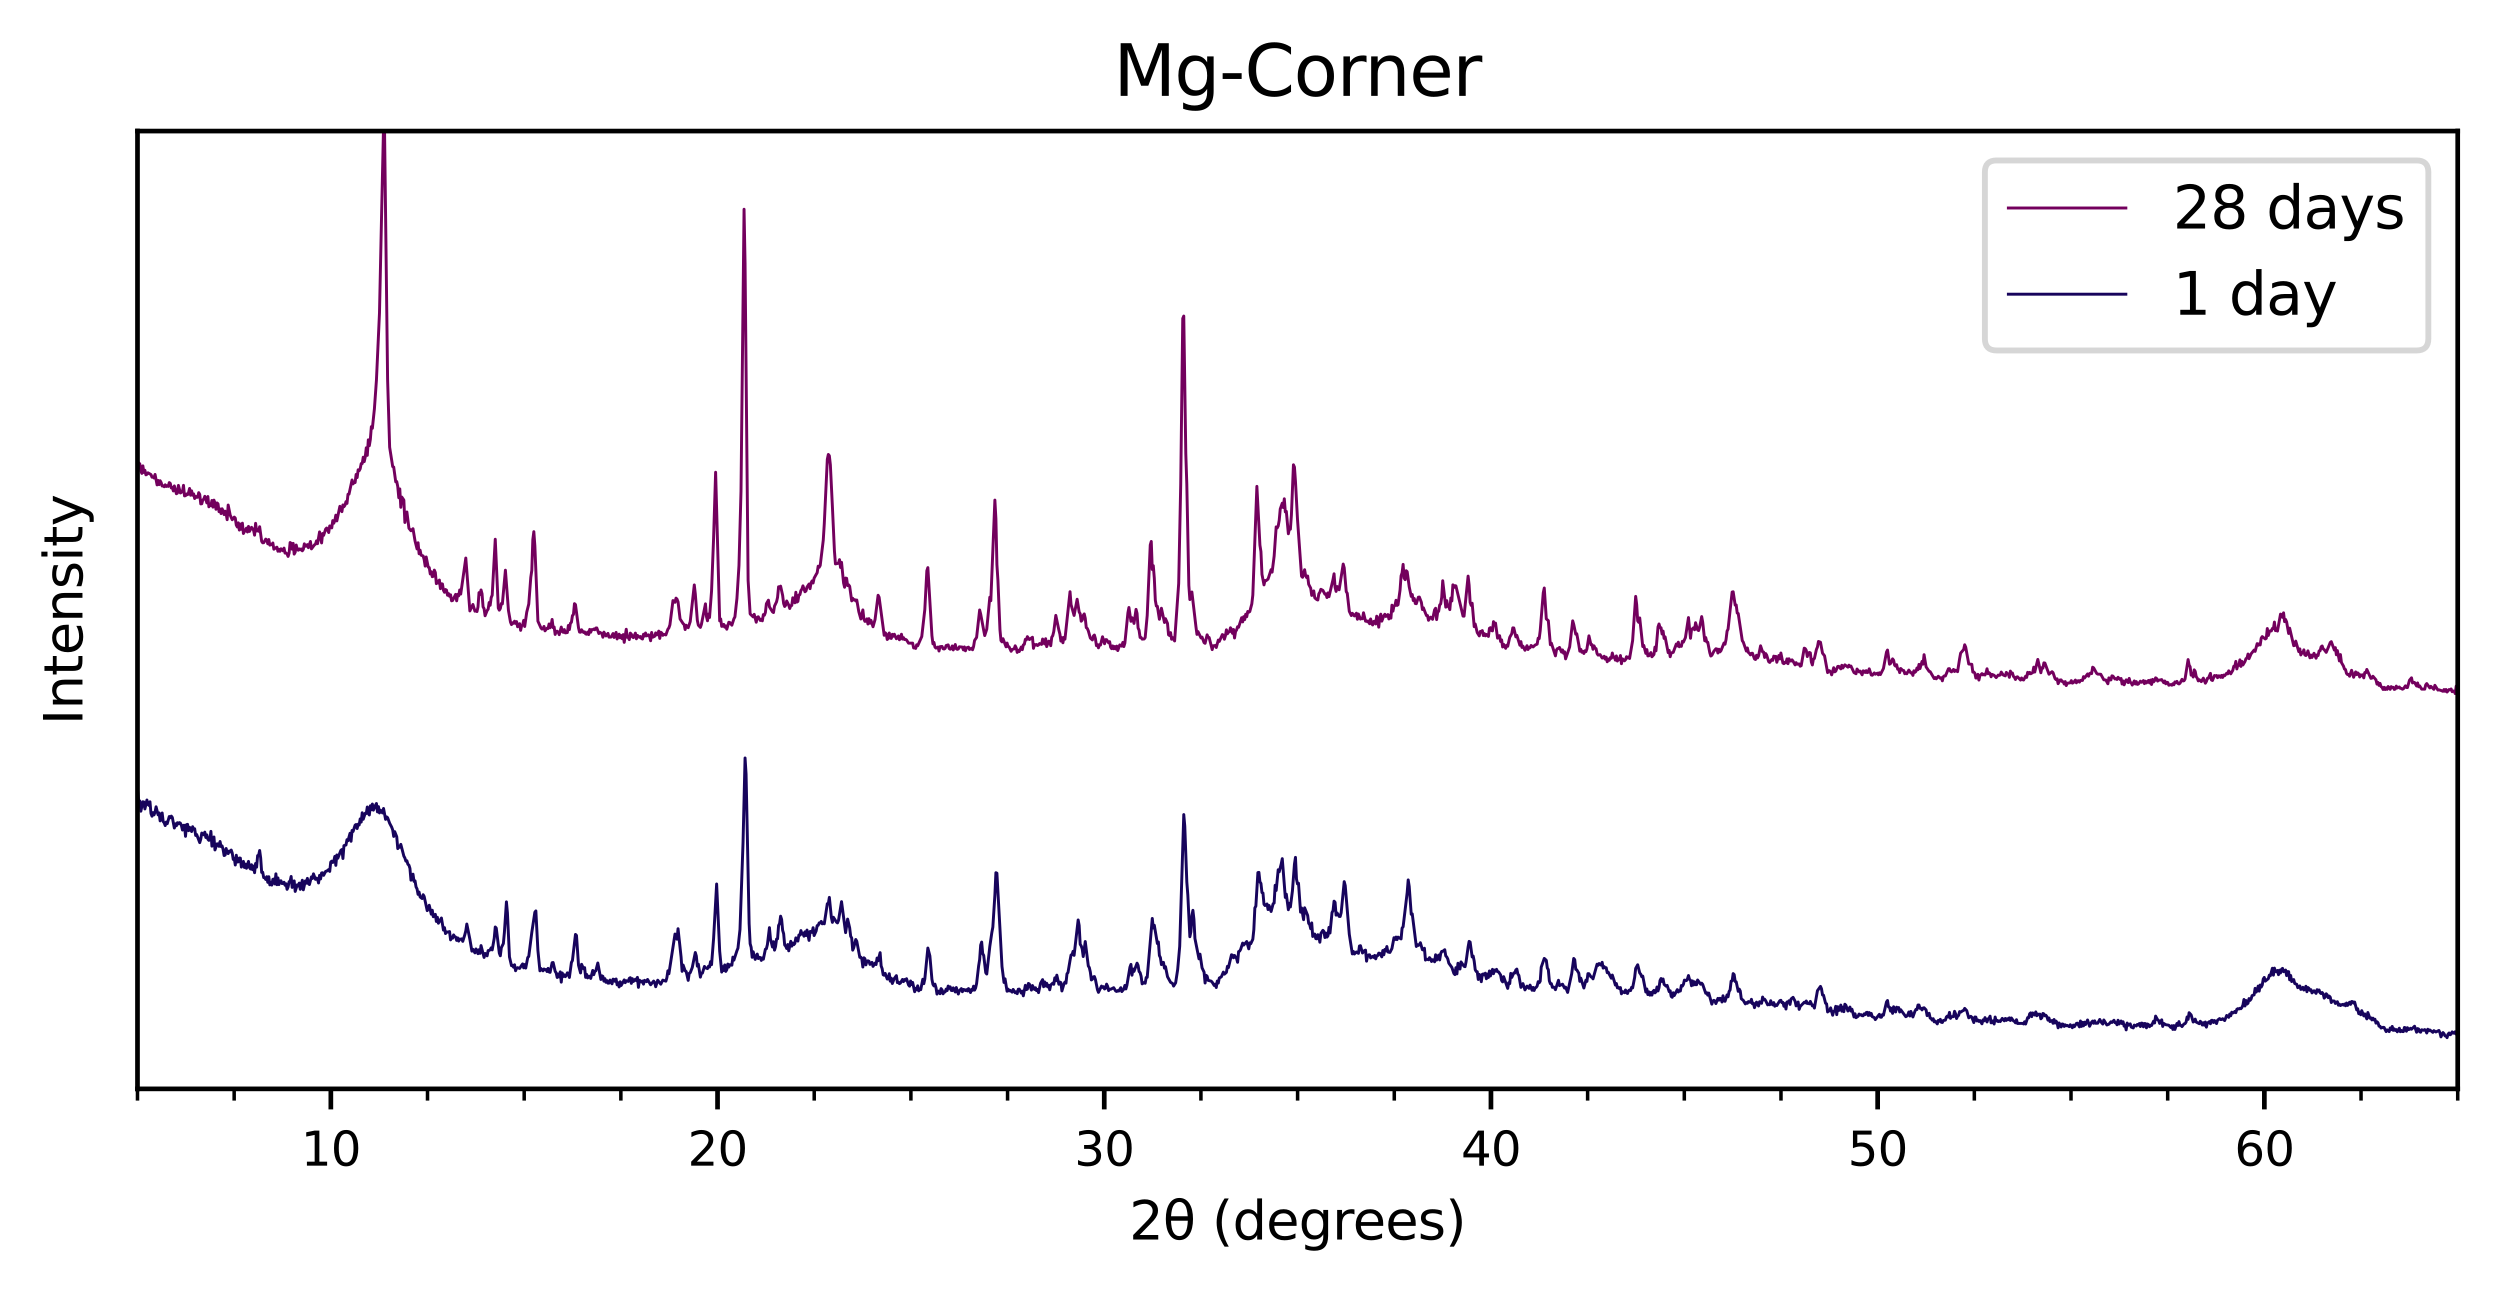 <?xml version="1.0" encoding="utf-8" standalone="no"?>
<!DOCTYPE svg PUBLIC "-//W3C//DTD SVG 1.1//EN"
  "http://www.w3.org/Graphics/SVG/1.1/DTD/svg11.dtd">
<svg xmlns:xlink="http://www.w3.org/1999/xlink" width="425.674pt" height="220.121pt" viewBox="0 0 425.674 220.121" xmlns="http://www.w3.org/2000/svg" version="1.1">
 <defs>
  <style type="text/css">*{stroke-linejoin: round; stroke-linecap: butt}</style>
 </defs>
 <g id="figure_1">
  <g id="patch_1">
   <path d="M 0 220.121 
L 425.674 220.121 
L 425.674 0 
L 0 0 
z
" style="fill: #ffffff"/>
  </g>
  <g id="axes_1">
   <g id="patch_2">
    <path d="M 23.41 185.398 
L 418.474 185.398 
L 418.474 22.318 
L 23.41 22.318 
z
" style="fill: #ffffff"/>
   </g>
   <g id="matplotlib.axis_1">
    <g id="xtick_1">
     <g id="line2d_1">
      <defs>
       <path id="m97ebab864b" d="M 0 0 
L 0 3.5 
" style="stroke: #000000; stroke-width: 0.8"/>
      </defs>
      <g>
       <use xlink:href="#m97ebab864b" x="56.332" y="185.398" style="stroke: #000000; stroke-width: 0.8"/>
      </g>
     </g>
     <g id="text_1">
      <!-- 10 -->
      <g transform="translate(51.242 198.477)scale(0.08 -0.08)">
       <defs>
        <path id="DejaVuSans-31" d="M 794 531 
L 1825 531 
L 1825 4091 
L 703 3866 
L 703 4441 
L 1819 4666 
L 2450 4666 
L 2450 531 
L 3481 531 
L 3481 0 
L 794 0 
L 794 531 
z
" transform="scale(0.016)"/>
        <path id="DejaVuSans-30" d="M 2034 4250 
Q 1547 4250 1301 3770 
Q 1056 3291 1056 2328 
Q 1056 1369 1301 889 
Q 1547 409 2034 409 
Q 2525 409 2770 889 
Q 3016 1369 3016 2328 
Q 3016 3291 2770 3770 
Q 2525 4250 2034 4250 
z
M 2034 4750 
Q 2819 4750 3233 4129 
Q 3647 3509 3647 2328 
Q 3647 1150 3233 529 
Q 2819 -91 2034 -91 
Q 1250 -91 836 529 
Q 422 1150 422 2328 
Q 422 3509 836 4129 
Q 1250 4750 2034 4750 
z
" transform="scale(0.016)"/>
       </defs>
       <use xlink:href="#DejaVuSans-31"/>
       <use xlink:href="#DejaVuSans-30" x="63.623"/>
      </g>
     </g>
    </g>
    <g id="xtick_2">
     <g id="line2d_2">
      <g>
       <use xlink:href="#m97ebab864b" x="122.176" y="185.398" style="stroke: #000000; stroke-width: 0.8"/>
      </g>
     </g>
     <g id="text_2">
      <!-- 20 -->
      <g transform="translate(117.086 198.477)scale(0.08 -0.08)">
       <defs>
        <path id="DejaVuSans-32" d="M 1228 531 
L 3431 531 
L 3431 0 
L 469 0 
L 469 531 
Q 828 903 1448 1529 
Q 2069 2156 2228 2338 
Q 2531 2678 2651 2914 
Q 2772 3150 2772 3378 
Q 2772 3750 2511 3984 
Q 2250 4219 1831 4219 
Q 1534 4219 1204 4116 
Q 875 4013 500 3803 
L 500 4441 
Q 881 4594 1212 4672 
Q 1544 4750 1819 4750 
Q 2544 4750 2975 4387 
Q 3406 4025 3406 3419 
Q 3406 3131 3298 2873 
Q 3191 2616 2906 2266 
Q 2828 2175 2409 1742 
Q 1991 1309 1228 531 
z
" transform="scale(0.016)"/>
       </defs>
       <use xlink:href="#DejaVuSans-32"/>
       <use xlink:href="#DejaVuSans-30" x="63.623"/>
      </g>
     </g>
    </g>
    <g id="xtick_3">
     <g id="line2d_3">
      <g>
       <use xlink:href="#m97ebab864b" x="188.02" y="185.398" style="stroke: #000000; stroke-width: 0.8"/>
      </g>
     </g>
     <g id="text_3">
      <!-- 30 -->
      <g transform="translate(182.93 198.477)scale(0.08 -0.08)">
       <defs>
        <path id="DejaVuSans-33" d="M 2597 2516 
Q 3050 2419 3304 2112 
Q 3559 1806 3559 1356 
Q 3559 666 3084 287 
Q 2609 -91 1734 -91 
Q 1441 -91 1130 -33 
Q 819 25 488 141 
L 488 750 
Q 750 597 1062 519 
Q 1375 441 1716 441 
Q 2309 441 2620 675 
Q 2931 909 2931 1356 
Q 2931 1769 2642 2001 
Q 2353 2234 1838 2234 
L 1294 2234 
L 1294 2753 
L 1863 2753 
Q 2328 2753 2575 2939 
Q 2822 3125 2822 3475 
Q 2822 3834 2567 4026 
Q 2313 4219 1838 4219 
Q 1578 4219 1281 4162 
Q 984 4106 628 3988 
L 628 4550 
Q 988 4650 1302 4700 
Q 1616 4750 1894 4750 
Q 2613 4750 3031 4423 
Q 3450 4097 3450 3541 
Q 3450 3153 3228 2886 
Q 3006 2619 2597 2516 
z
" transform="scale(0.016)"/>
       </defs>
       <use xlink:href="#DejaVuSans-33"/>
       <use xlink:href="#DejaVuSans-30" x="63.623"/>
      </g>
     </g>
    </g>
    <g id="xtick_4">
     <g id="line2d_4">
      <g>
       <use xlink:href="#m97ebab864b" x="253.864" y="185.398" style="stroke: #000000; stroke-width: 0.8"/>
      </g>
     </g>
     <g id="text_4">
      <!-- 40 -->
      <g transform="translate(248.774 198.477)scale(0.08 -0.08)">
       <defs>
        <path id="DejaVuSans-34" d="M 2419 4116 
L 825 1625 
L 2419 1625 
L 2419 4116 
z
M 2253 4666 
L 3047 4666 
L 3047 1625 
L 3713 1625 
L 3713 1100 
L 3047 1100 
L 3047 0 
L 2419 0 
L 2419 1100 
L 313 1100 
L 313 1709 
L 2253 4666 
z
" transform="scale(0.016)"/>
       </defs>
       <use xlink:href="#DejaVuSans-34"/>
       <use xlink:href="#DejaVuSans-30" x="63.623"/>
      </g>
     </g>
    </g>
    <g id="xtick_5">
     <g id="line2d_5">
      <g>
       <use xlink:href="#m97ebab864b" x="319.708" y="185.398" style="stroke: #000000; stroke-width: 0.8"/>
      </g>
     </g>
     <g id="text_5">
      <!-- 50 -->
      <g transform="translate(314.618 198.477)scale(0.08 -0.08)">
       <defs>
        <path id="DejaVuSans-35" d="M 691 4666 
L 3169 4666 
L 3169 4134 
L 1269 4134 
L 1269 2991 
Q 1406 3038 1543 3061 
Q 1681 3084 1819 3084 
Q 2600 3084 3056 2656 
Q 3513 2228 3513 1497 
Q 3513 744 3044 326 
Q 2575 -91 1722 -91 
Q 1428 -91 1123 -41 
Q 819 9 494 109 
L 494 744 
Q 775 591 1075 516 
Q 1375 441 1709 441 
Q 2250 441 2565 725 
Q 2881 1009 2881 1497 
Q 2881 1984 2565 2268 
Q 2250 2553 1709 2553 
Q 1456 2553 1204 2497 
Q 953 2441 691 2322 
L 691 4666 
z
" transform="scale(0.016)"/>
       </defs>
       <use xlink:href="#DejaVuSans-35"/>
       <use xlink:href="#DejaVuSans-30" x="63.623"/>
      </g>
     </g>
    </g>
    <g id="xtick_6">
     <g id="line2d_6">
      <g>
       <use xlink:href="#m97ebab864b" x="385.552" y="185.398" style="stroke: #000000; stroke-width: 0.8"/>
      </g>
     </g>
     <g id="text_6">
      <!-- 60 -->
      <g transform="translate(380.462 198.477)scale(0.08 -0.08)">
       <defs>
        <path id="DejaVuSans-36" d="M 2113 2584 
Q 1688 2584 1439 2293 
Q 1191 2003 1191 1497 
Q 1191 994 1439 701 
Q 1688 409 2113 409 
Q 2538 409 2786 701 
Q 3034 994 3034 1497 
Q 3034 2003 2786 2293 
Q 2538 2584 2113 2584 
z
M 3366 4563 
L 3366 3988 
Q 3128 4100 2886 4159 
Q 2644 4219 2406 4219 
Q 1781 4219 1451 3797 
Q 1122 3375 1075 2522 
Q 1259 2794 1537 2939 
Q 1816 3084 2150 3084 
Q 2853 3084 3261 2657 
Q 3669 2231 3669 1497 
Q 3669 778 3244 343 
Q 2819 -91 2113 -91 
Q 1303 -91 875 529 
Q 447 1150 447 2328 
Q 447 3434 972 4092 
Q 1497 4750 2381 4750 
Q 2619 4750 2861 4703 
Q 3103 4656 3366 4563 
z
" transform="scale(0.016)"/>
       </defs>
       <use xlink:href="#DejaVuSans-36"/>
       <use xlink:href="#DejaVuSans-30" x="63.623"/>
      </g>
     </g>
    </g>
    <g id="xtick_7">
     <g id="line2d_7">
      <defs>
       <path id="m343cf8a14c" d="M 0 0 
L 0 2 
" style="stroke: #000000; stroke-width: 0.6"/>
      </defs>
      <g>
       <use xlink:href="#m343cf8a14c" x="23.41" y="185.398" style="stroke: #000000; stroke-width: 0.6"/>
      </g>
     </g>
    </g>
    <g id="xtick_8">
     <g id="line2d_8">
      <g>
       <use xlink:href="#m343cf8a14c" x="39.871" y="185.398" style="stroke: #000000; stroke-width: 0.6"/>
      </g>
     </g>
    </g>
    <g id="xtick_9">
     <g id="line2d_9">
      <g>
       <use xlink:href="#m343cf8a14c" x="72.793" y="185.398" style="stroke: #000000; stroke-width: 0.6"/>
      </g>
     </g>
    </g>
    <g id="xtick_10">
     <g id="line2d_10">
      <g>
       <use xlink:href="#m343cf8a14c" x="89.254" y="185.398" style="stroke: #000000; stroke-width: 0.6"/>
      </g>
     </g>
    </g>
    <g id="xtick_11">
     <g id="line2d_11">
      <g>
       <use xlink:href="#m343cf8a14c" x="105.715" y="185.398" style="stroke: #000000; stroke-width: 0.6"/>
      </g>
     </g>
    </g>
    <g id="xtick_12">
     <g id="line2d_12">
      <g>
       <use xlink:href="#m343cf8a14c" x="138.637" y="185.398" style="stroke: #000000; stroke-width: 0.6"/>
      </g>
     </g>
    </g>
    <g id="xtick_13">
     <g id="line2d_13">
      <g>
       <use xlink:href="#m343cf8a14c" x="155.098" y="185.398" style="stroke: #000000; stroke-width: 0.6"/>
      </g>
     </g>
    </g>
    <g id="xtick_14">
     <g id="line2d_14">
      <g>
       <use xlink:href="#m343cf8a14c" x="171.559" y="185.398" style="stroke: #000000; stroke-width: 0.6"/>
      </g>
     </g>
    </g>
    <g id="xtick_15">
     <g id="line2d_15">
      <g>
       <use xlink:href="#m343cf8a14c" x="204.481" y="185.398" style="stroke: #000000; stroke-width: 0.6"/>
      </g>
     </g>
    </g>
    <g id="xtick_16">
     <g id="line2d_16">
      <g>
       <use xlink:href="#m343cf8a14c" x="220.942" y="185.398" style="stroke: #000000; stroke-width: 0.6"/>
      </g>
     </g>
    </g>
    <g id="xtick_17">
     <g id="line2d_17">
      <g>
       <use xlink:href="#m343cf8a14c" x="237.403" y="185.398" style="stroke: #000000; stroke-width: 0.6"/>
      </g>
     </g>
    </g>
    <g id="xtick_18">
     <g id="line2d_18">
      <g>
       <use xlink:href="#m343cf8a14c" x="270.325" y="185.398" style="stroke: #000000; stroke-width: 0.6"/>
      </g>
     </g>
    </g>
    <g id="xtick_19">
     <g id="line2d_19">
      <g>
       <use xlink:href="#m343cf8a14c" x="286.786" y="185.398" style="stroke: #000000; stroke-width: 0.6"/>
      </g>
     </g>
    </g>
    <g id="xtick_20">
     <g id="line2d_20">
      <g>
       <use xlink:href="#m343cf8a14c" x="303.247" y="185.398" style="stroke: #000000; stroke-width: 0.6"/>
      </g>
     </g>
    </g>
    <g id="xtick_21">
     <g id="line2d_21">
      <g>
       <use xlink:href="#m343cf8a14c" x="336.169" y="185.398" style="stroke: #000000; stroke-width: 0.6"/>
      </g>
     </g>
    </g>
    <g id="xtick_22">
     <g id="line2d_22">
      <g>
       <use xlink:href="#m343cf8a14c" x="352.63" y="185.398" style="stroke: #000000; stroke-width: 0.6"/>
      </g>
     </g>
    </g>
    <g id="xtick_23">
     <g id="line2d_23">
      <g>
       <use xlink:href="#m343cf8a14c" x="369.091" y="185.398" style="stroke: #000000; stroke-width: 0.6"/>
      </g>
     </g>
    </g>
    <g id="xtick_24">
     <g id="line2d_24">
      <g>
       <use xlink:href="#m343cf8a14c" x="402.013" y="185.398" style="stroke: #000000; stroke-width: 0.6"/>
      </g>
     </g>
    </g>
    <g id="xtick_25">
     <g id="line2d_25">
      <g>
       <use xlink:href="#m343cf8a14c" x="418.474" y="185.398" style="stroke: #000000; stroke-width: 0.6"/>
      </g>
     </g>
    </g>
    <g id="text_7">
     <!-- 2θ (degrees) -->
     <g transform="translate(192.271 211.05)scale(0.09 -0.09)">
      <defs>
       <path id="DejaVuSans-3b8" d="M 2953 2219 
L 963 2219 
Q 1009 1284 1225 888 
Q 1494 400 1959 400 
Q 2428 400 2688 891 
Q 2916 1322 2953 2219 
z
M 2944 2750 
Q 2856 3638 2688 3950 
Q 2419 4444 1959 4444 
Q 1481 4444 1228 3956 
Q 1028 3563 969 2750 
L 2944 2750 
z
M 1959 4913 
Q 2709 4913 3138 4250 
Q 3566 3591 3566 2422 
Q 3566 1256 3138 594 
Q 2709 -72 1959 -72 
Q 1206 -72 781 594 
Q 353 1256 353 2422 
Q 353 3591 781 4250 
Q 1206 4913 1959 4913 
z
" transform="scale(0.016)"/>
       <path id="DejaVuSans-20" transform="scale(0.016)"/>
       <path id="DejaVuSans-28" d="M 1984 4856 
Q 1566 4138 1362 3434 
Q 1159 2731 1159 2009 
Q 1159 1288 1364 580 
Q 1569 -128 1984 -844 
L 1484 -844 
Q 1016 -109 783 600 
Q 550 1309 550 2009 
Q 550 2706 781 3412 
Q 1013 4119 1484 4856 
L 1984 4856 
z
" transform="scale(0.016)"/>
       <path id="DejaVuSans-64" d="M 2906 2969 
L 2906 4863 
L 3481 4863 
L 3481 0 
L 2906 0 
L 2906 525 
Q 2725 213 2448 61 
Q 2172 -91 1784 -91 
Q 1150 -91 751 415 
Q 353 922 353 1747 
Q 353 2572 751 3078 
Q 1150 3584 1784 3584 
Q 2172 3584 2448 3432 
Q 2725 3281 2906 2969 
z
M 947 1747 
Q 947 1113 1208 752 
Q 1469 391 1925 391 
Q 2381 391 2643 752 
Q 2906 1113 2906 1747 
Q 2906 2381 2643 2742 
Q 2381 3103 1925 3103 
Q 1469 3103 1208 2742 
Q 947 2381 947 1747 
z
" transform="scale(0.016)"/>
       <path id="DejaVuSans-65" d="M 3597 1894 
L 3597 1613 
L 953 1613 
Q 991 1019 1311 708 
Q 1631 397 2203 397 
Q 2534 397 2845 478 
Q 3156 559 3463 722 
L 3463 178 
Q 3153 47 2828 -22 
Q 2503 -91 2169 -91 
Q 1331 -91 842 396 
Q 353 884 353 1716 
Q 353 2575 817 3079 
Q 1281 3584 2069 3584 
Q 2775 3584 3186 3129 
Q 3597 2675 3597 1894 
z
M 3022 2063 
Q 3016 2534 2758 2815 
Q 2500 3097 2075 3097 
Q 1594 3097 1305 2825 
Q 1016 2553 972 2059 
L 3022 2063 
z
" transform="scale(0.016)"/>
       <path id="DejaVuSans-67" d="M 2906 1791 
Q 2906 2416 2648 2759 
Q 2391 3103 1925 3103 
Q 1463 3103 1205 2759 
Q 947 2416 947 1791 
Q 947 1169 1205 825 
Q 1463 481 1925 481 
Q 2391 481 2648 825 
Q 2906 1169 2906 1791 
z
M 3481 434 
Q 3481 -459 3084 -895 
Q 2688 -1331 1869 -1331 
Q 1566 -1331 1297 -1286 
Q 1028 -1241 775 -1147 
L 775 -588 
Q 1028 -725 1275 -790 
Q 1522 -856 1778 -856 
Q 2344 -856 2625 -561 
Q 2906 -266 2906 331 
L 2906 616 
Q 2728 306 2450 153 
Q 2172 0 1784 0 
Q 1141 0 747 490 
Q 353 981 353 1791 
Q 353 2603 747 3093 
Q 1141 3584 1784 3584 
Q 2172 3584 2450 3431 
Q 2728 3278 2906 2969 
L 2906 3500 
L 3481 3500 
L 3481 434 
z
" transform="scale(0.016)"/>
       <path id="DejaVuSans-72" d="M 2631 2963 
Q 2534 3019 2420 3045 
Q 2306 3072 2169 3072 
Q 1681 3072 1420 2755 
Q 1159 2438 1159 1844 
L 1159 0 
L 581 0 
L 581 3500 
L 1159 3500 
L 1159 2956 
Q 1341 3275 1631 3429 
Q 1922 3584 2338 3584 
Q 2397 3584 2469 3576 
Q 2541 3569 2628 3553 
L 2631 2963 
z
" transform="scale(0.016)"/>
       <path id="DejaVuSans-73" d="M 2834 3397 
L 2834 2853 
Q 2591 2978 2328 3040 
Q 2066 3103 1784 3103 
Q 1356 3103 1142 2972 
Q 928 2841 928 2578 
Q 928 2378 1081 2264 
Q 1234 2150 1697 2047 
L 1894 2003 
Q 2506 1872 2764 1633 
Q 3022 1394 3022 966 
Q 3022 478 2636 193 
Q 2250 -91 1575 -91 
Q 1294 -91 989 -36 
Q 684 19 347 128 
L 347 722 
Q 666 556 975 473 
Q 1284 391 1588 391 
Q 1994 391 2212 530 
Q 2431 669 2431 922 
Q 2431 1156 2273 1281 
Q 2116 1406 1581 1522 
L 1381 1569 
Q 847 1681 609 1914 
Q 372 2147 372 2553 
Q 372 3047 722 3315 
Q 1072 3584 1716 3584 
Q 2034 3584 2315 3537 
Q 2597 3491 2834 3397 
z
" transform="scale(0.016)"/>
       <path id="DejaVuSans-29" d="M 513 4856 
L 1013 4856 
Q 1481 4119 1714 3412 
Q 1947 2706 1947 2009 
Q 1947 1309 1714 600 
Q 1481 -109 1013 -844 
L 513 -844 
Q 928 -128 1133 580 
Q 1338 1288 1338 2009 
Q 1338 2731 1133 3434 
Q 928 4138 513 4856 
z
" transform="scale(0.016)"/>
      </defs>
      <use xlink:href="#DejaVuSans-32"/>
      <use xlink:href="#DejaVuSans-3b8" x="63.623"/>
      <use xlink:href="#DejaVuSans-20" x="124.805"/>
      <use xlink:href="#DejaVuSans-28" x="156.592"/>
      <use xlink:href="#DejaVuSans-64" x="195.605"/>
      <use xlink:href="#DejaVuSans-65" x="259.082"/>
      <use xlink:href="#DejaVuSans-67" x="320.605"/>
      <use xlink:href="#DejaVuSans-72" x="384.082"/>
      <use xlink:href="#DejaVuSans-65" x="422.945"/>
      <use xlink:href="#DejaVuSans-65" x="484.469"/>
      <use xlink:href="#DejaVuSans-73" x="545.992"/>
      <use xlink:href="#DejaVuSans-29" x="598.092"/>
     </g>
    </g>
   </g>
   <g id="matplotlib.axis_2">
    <g id="ytick_1">
     <g id="line2d_26"/>
    </g>
    <g id="ytick_2">
     <g id="line2d_27"/>
    </g>
    <g id="ytick_3">
     <g id="line2d_28"/>
    </g>
    <g id="ytick_4">
     <g id="line2d_29"/>
    </g>
    <g id="ytick_5">
     <g id="line2d_30"/>
    </g>
    <g id="ytick_6">
     <g id="line2d_31"/>
    </g>
    <g id="ytick_7">
     <g id="line2d_32"/>
    </g>
    <g id="ytick_8">
     <g id="line2d_33"/>
    </g>
    <g id="ytick_9">
     <g id="line2d_34"/>
    </g>
    <g id="text_8">
     <!-- Intensity -->
     <g transform="translate(14.039 123.444)rotate(-90)scale(0.09 -0.09)">
      <defs>
       <path id="DejaVuSans-49" d="M 628 4666 
L 1259 4666 
L 1259 0 
L 628 0 
L 628 4666 
z
" transform="scale(0.016)"/>
       <path id="DejaVuSans-6e" d="M 3513 2113 
L 3513 0 
L 2938 0 
L 2938 2094 
Q 2938 2591 2744 2837 
Q 2550 3084 2163 3084 
Q 1697 3084 1428 2787 
Q 1159 2491 1159 1978 
L 1159 0 
L 581 0 
L 581 3500 
L 1159 3500 
L 1159 2956 
Q 1366 3272 1645 3428 
Q 1925 3584 2291 3584 
Q 2894 3584 3203 3211 
Q 3513 2838 3513 2113 
z
" transform="scale(0.016)"/>
       <path id="DejaVuSans-74" d="M 1172 4494 
L 1172 3500 
L 2356 3500 
L 2356 3053 
L 1172 3053 
L 1172 1153 
Q 1172 725 1289 603 
Q 1406 481 1766 481 
L 2356 481 
L 2356 0 
L 1766 0 
Q 1100 0 847 248 
Q 594 497 594 1153 
L 594 3053 
L 172 3053 
L 172 3500 
L 594 3500 
L 594 4494 
L 1172 4494 
z
" transform="scale(0.016)"/>
       <path id="DejaVuSans-69" d="M 603 3500 
L 1178 3500 
L 1178 0 
L 603 0 
L 603 3500 
z
M 603 4863 
L 1178 4863 
L 1178 4134 
L 603 4134 
L 603 4863 
z
" transform="scale(0.016)"/>
       <path id="DejaVuSans-79" d="M 2059 -325 
Q 1816 -950 1584 -1140 
Q 1353 -1331 966 -1331 
L 506 -1331 
L 506 -850 
L 844 -850 
Q 1081 -850 1212 -737 
Q 1344 -625 1503 -206 
L 1606 56 
L 191 3500 
L 800 3500 
L 1894 763 
L 2988 3500 
L 3597 3500 
L 2059 -325 
z
" transform="scale(0.016)"/>
      </defs>
      <use xlink:href="#DejaVuSans-49"/>
      <use xlink:href="#DejaVuSans-6e" x="29.492"/>
      <use xlink:href="#DejaVuSans-74" x="92.871"/>
      <use xlink:href="#DejaVuSans-65" x="132.08"/>
      <use xlink:href="#DejaVuSans-6e" x="193.604"/>
      <use xlink:href="#DejaVuSans-73" x="256.982"/>
      <use xlink:href="#DejaVuSans-69" x="309.082"/>
      <use xlink:href="#DejaVuSans-74" x="336.865"/>
      <use xlink:href="#DejaVuSans-79" x="376.074"/>
     </g>
    </g>
   </g>
   <g id="line2d_35">
    <path d="M 23.461 134.972 
L 23.634 136.566 
L 23.807 136.373 
L 23.98 138.123 
L 24.326 136.511 
L 24.499 136.557 
L 24.672 137.738 
L 25.017 136.218 
L 25.19 136.987 
L 25.363 137.143 
L 25.536 136.52 
L 25.709 138.526 
L 25.882 138.975 
L 26.055 138.352 
L 26.228 138.746 
L 26.401 138.27 
L 26.574 137.372 
L 26.919 138.746 
L 27.092 138.416 
L 27.265 139.772 
L 27.611 138.426 
L 27.784 139.882 
L 27.957 140.102 
L 28.13 140.569 
L 28.303 139.974 
L 28.476 140.249 
L 28.821 139.03 
L 28.994 139.241 
L 29.167 138.957 
L 29.34 139.186 
L 29.686 140.991 
L 29.859 140.267 
L 30.032 140.606 
L 30.205 140.084 
L 30.378 140.285 
L 30.551 140.066 
L 30.723 140.166 
L 30.896 140.579 
L 31.069 141.33 
L 31.242 140.524 
L 31.415 140.524 
L 31.588 142.402 
L 31.761 140.414 
L 31.934 140.359 
L 32.107 141.44 
L 32.28 140.863 
L 32.625 141.586 
L 32.798 140.762 
L 32.971 141.174 
L 33.144 141.11 
L 33.317 142.255 
L 33.49 142.099 
L 34.009 143.474 
L 34.182 142.887 
L 34.355 141.843 
L 34.7 142.145 
L 34.873 141.687 
L 35.046 142.603 
L 35.219 142.154 
L 35.392 142.887 
L 35.565 143.089 
L 35.738 142.97 
L 35.911 141.559 
L 36.084 144.078 
L 36.429 142.512 
L 36.602 144.72 
L 36.948 143.684 
L 37.121 143.684 
L 37.294 144.106 
L 37.467 143.281 
L 37.64 144.143 
L 37.813 144.033 
L 37.986 144.628 
L 38.159 145.673 
L 38.331 145.59 
L 38.504 144.472 
L 38.677 145.187 
L 38.85 145.343 
L 39.023 144.903 
L 39.196 145.059 
L 39.369 144.738 
L 39.542 145.242 
L 39.715 146.332 
L 39.888 146.14 
L 40.061 147.285 
L 40.233 145.618 
L 40.406 146.781 
L 40.579 146.744 
L 40.752 146.094 
L 40.925 146.112 
L 41.098 147.642 
L 41.444 146.671 
L 41.617 147.706 
L 41.79 147.129 
L 41.963 147.844 
L 42.308 146.671 
L 42.481 147.734 
L 42.654 147.963 
L 42.827 147.239 
L 43 148.082 
L 43.173 147.459 
L 43.346 148.595 
L 43.519 147.019 
L 43.692 147.652 
L 43.865 145.682 
L 44.038 145.627 
L 44.21 144.811 
L 44.383 146.085 
L 44.556 148.549 
L 44.729 148.513 
L 44.902 149.429 
L 45.075 149.447 
L 45.248 149.75 
L 45.421 149.273 
L 45.594 150.235 
L 45.767 149.282 
L 45.94 150.666 
L 46.112 150.253 
L 46.285 150.702 
L 46.458 149.722 
L 46.631 149.667 
L 46.804 150.51 
L 46.977 148.788 
L 47.15 150.638 
L 47.323 149.484 
L 47.496 150.62 
L 47.669 150.006 
L 47.842 149.969 
L 48.014 150.437 
L 48.187 150.428 
L 48.36 150.217 
L 48.533 150.73 
L 48.706 150.483 
L 48.879 151.426 
L 49.052 151.041 
L 49.225 150.125 
L 49.398 150.043 
L 49.571 149.237 
L 49.744 151.096 
L 49.916 150.712 
L 50.089 149.988 
L 50.262 151.783 
L 50.608 150.657 
L 50.781 150.858 
L 50.954 150.363 
L 51.127 151.426 
L 51.473 149.878 
L 51.646 151.509 
L 51.991 149.988 
L 52.164 150.382 
L 52.337 149.557 
L 52.51 150.464 
L 52.683 150.611 
L 53.029 149.301 
L 53.202 149.575 
L 53.375 148.788 
L 53.72 149.731 
L 53.893 149.511 
L 54.066 149.676 
L 54.239 150.345 
L 54.412 149.044 
L 54.585 149.658 
L 54.758 148.632 
L 54.931 148.604 
L 55.104 149.044 
L 55.45 148.366 
L 55.622 148.329 
L 55.968 148.055 
L 56.141 148.375 
L 56.314 146.781 
L 56.487 146.625 
L 56.66 146.854 
L 56.833 146.625 
L 57.006 145.819 
L 57.179 147.349 
L 57.352 145.572 
L 57.524 146.131 
L 58.043 144.775 
L 58.216 144.646 
L 58.389 146.176 
L 58.562 143.987 
L 58.908 143.877 
L 59.081 142.97 
L 59.254 143.153 
L 59.599 141.88 
L 59.772 143.245 
L 59.945 141.403 
L 60.118 141.577 
L 60.464 140.487 
L 60.637 140.386 
L 60.81 141.073 
L 60.983 140.331 
L 61.156 140.469 
L 61.329 139.433 
L 61.501 139.974 
L 61.674 138.389 
L 61.847 139.498 
L 62.193 138.462 
L 62.366 138.517 
L 62.539 137.409 
L 62.712 138.517 
L 62.885 138.765 
L 63.058 137.198 
L 63.231 137.876 
L 63.403 136.905 
L 63.576 137.949 
L 63.922 137.125 
L 64.095 136.813 
L 64.268 138.242 
L 64.441 137.344 
L 64.614 138.416 
L 64.787 137.949 
L 65.133 138.426 
L 65.305 137.656 
L 65.651 139.516 
L 65.824 139.085 
L 65.997 139.223 
L 66.343 140.175 
L 66.689 140.835 
L 66.862 141.302 
L 67.035 142.42 
L 67.207 141.605 
L 67.553 142.475 
L 67.726 144.491 
L 67.899 144.078 
L 68.072 144.262 
L 68.245 143.767 
L 68.764 145.773 
L 68.937 146.085 
L 69.109 146.625 
L 69.282 146.561 
L 69.455 147.166 
L 69.628 147.303 
L 69.801 147.862 
L 69.974 149.869 
L 70.147 149.667 
L 70.32 148.843 
L 70.493 150.07 
L 70.666 149.979 
L 70.839 151.014 
L 71.011 151.353 
L 71.184 152.287 
L 71.357 151.893 
L 71.53 152.727 
L 71.876 152.993 
L 72.049 152.342 
L 72.222 152.636 
L 72.741 155.054 
L 72.913 154.798 
L 73.086 154.138 
L 73.432 155.659 
L 73.605 154.99 
L 73.778 156.09 
L 74.124 155.686 
L 74.297 156.896 
L 74.47 156.181 
L 74.643 157.198 
L 75.161 156.309 
L 75.507 158.371 
L 75.68 157.949 
L 75.853 158.957 
L 76.026 158.664 
L 76.199 158.719 
L 76.545 158.618 
L 76.718 160.029 
L 76.89 159.544 
L 77.063 159.754 
L 77.236 159.186 
L 77.409 159.479 
L 77.582 159.544 
L 77.755 160.121 
L 77.928 159.69 
L 78.101 160.24 
L 78.274 159.883 
L 78.447 159.947 
L 78.62 159.855 
L 78.792 160.286 
L 79.138 159.177 
L 79.311 158.49 
L 79.484 157.336 
L 80.003 159.919 
L 80.349 161.953 
L 80.522 161.642 
L 80.867 162.246 
L 81.04 161.577 
L 81.213 161.816 
L 81.386 162.384 
L 81.559 161.706 
L 81.732 162.329 
L 81.905 161 
L 82.424 163.025 
L 82.596 162.347 
L 82.769 162.411 
L 82.942 162.75 
L 83.115 161.852 
L 83.288 161.843 
L 83.461 161.706 
L 83.634 161.385 
L 83.807 161.742 
L 84.153 159.745 
L 84.326 157.839 
L 84.498 158.023 
L 85.017 162.283 
L 85.19 162.741 
L 85.363 161.358 
L 85.709 160.652 
L 85.882 158.783 
L 86.228 153.561 
L 86.4 155.448 
L 86.746 162.933 
L 87.092 164.427 
L 87.265 164.363 
L 87.438 164.683 
L 87.611 164.271 
L 87.784 165.288 
L 87.957 164.867 
L 88.13 164.766 
L 88.475 164.894 
L 88.821 164.353 
L 88.994 164.124 
L 89.167 164.793 
L 89.34 164.225 
L 89.513 164.83 
L 89.859 163.034 
L 90.032 162.851 
L 90.55 158.756 
L 91.069 155.32 
L 91.242 155.1 
L 91.588 161.816 
L 91.934 165.306 
L 92.107 164.903 
L 92.452 165.306 
L 92.625 164.986 
L 92.798 165.123 
L 92.971 165.077 
L 93.144 165.425 
L 93.317 164.885 
L 93.49 165.499 
L 93.663 165.563 
L 94.009 163.923 
L 94.181 163.886 
L 94.527 165.389 
L 94.7 165.654 
L 94.873 166.433 
L 95.046 165.847 
L 95.219 166.351 
L 95.392 165.48 
L 95.565 167.23 
L 95.738 165.673 
L 95.911 166.268 
L 96.083 165.984 
L 96.256 166.296 
L 96.429 166.094 
L 96.602 165.645 
L 96.775 165.709 
L 96.948 166.433 
L 97.294 163.877 
L 97.467 163.547 
L 97.985 159.104 
L 98.158 159.269 
L 98.504 164.353 
L 98.85 165.664 
L 99.023 164.189 
L 99.369 164.949 
L 99.542 164.757 
L 99.715 166.415 
L 99.887 165.911 
L 100.06 166.506 
L 100.233 166.232 
L 100.406 166.222 
L 100.579 166.598 
L 100.925 165.233 
L 101.098 165.957 
L 101.271 165.407 
L 101.444 165.306 
L 101.789 163.969 
L 102.308 166.772 
L 102.481 166.149 
L 102.654 166.241 
L 102.827 167.056 
L 103 166.635 
L 103.173 167.258 
L 103.346 166.965 
L 103.519 167.404 
L 103.691 167.395 
L 103.864 166.873 
L 104.21 167.514 
L 104.383 166.717 
L 104.556 166.772 
L 104.729 167.093 
L 104.902 166.69 
L 105.075 167.688 
L 105.248 167.331 
L 105.421 168.046 
L 105.593 167.166 
L 105.766 167.798 
L 106.285 166.845 
L 106.458 167.322 
L 106.631 166.983 
L 106.977 167.102 
L 107.15 166.571 
L 107.323 166.47 
L 107.496 167.441 
L 107.668 166.635 
L 107.841 167.12 
L 108.187 166.726 
L 108.36 166.983 
L 108.533 166.415 
L 108.706 168.119 
L 108.879 166.891 
L 109.225 167.212 
L 109.398 167.038 
L 109.57 167.569 
L 109.743 166.919 
L 110.089 167.148 
L 110.262 166.772 
L 110.781 167.679 
L 111.3 167.047 
L 111.472 167.304 
L 111.645 168.009 
L 111.991 166.9 
L 112.51 167.578 
L 112.856 166.882 
L 113.374 167.065 
L 113.547 166.479 
L 113.72 165.297 
L 113.893 165.801 
L 114.931 159.04 
L 115.276 159.919 
L 115.449 158.133 
L 115.968 162.961 
L 116.141 165.389 
L 116.314 164.317 
L 116.66 165.306 
L 116.833 165.416 
L 117.178 166.928 
L 117.351 165.728 
L 117.524 165.627 
L 117.87 164.738 
L 118.216 163.025 
L 118.389 162.182 
L 118.562 162.778 
L 118.735 164.509 
L 118.908 164.179 
L 119.253 166.378 
L 119.426 165.709 
L 119.599 165.691 
L 119.945 164.555 
L 120.118 164.784 
L 120.464 164.922 
L 120.637 164.518 
L 120.81 164.656 
L 120.982 163.74 
L 121.155 164.253 
L 121.501 159.818 
L 122.02 150.519 
L 122.539 161.944 
L 122.885 165.517 
L 123.057 164.583 
L 123.23 165.251 
L 123.403 164.299 
L 123.576 165.398 
L 123.749 165.105 
L 123.922 164.152 
L 124.095 164.665 
L 124.268 164.253 
L 124.614 164.344 
L 124.787 162.97 
L 124.959 163.483 
L 125.478 161.871 
L 125.651 161.44 
L 125.997 158.27 
L 126.516 143.465 
L 126.861 129.062 
L 127.034 131.82 
L 127.553 157.262 
L 127.726 160.689 
L 127.899 161.303 
L 128.072 162.998 
L 128.245 162.054 
L 128.591 163.355 
L 128.936 162.448 
L 129.109 163.208 
L 129.282 162.998 
L 129.455 163.043 
L 129.628 163.529 
L 129.801 163.098 
L 129.974 163.327 
L 130.32 161.623 
L 130.493 161.532 
L 130.665 160.835 
L 131.011 157.949 
L 131.184 159.855 
L 131.53 161.248 
L 131.703 160.341 
L 131.876 161.779 
L 132.049 161.193 
L 132.222 159.901 
L 132.395 159.846 
L 132.567 157.583 
L 132.74 157.244 
L 132.913 155.998 
L 133.086 156.548 
L 133.259 158.407 
L 133.432 158.985 
L 133.605 160.918 
L 133.778 161.092 
L 133.951 161.504 
L 134.124 160.826 
L 134.297 161.898 
L 134.642 160.276 
L 134.815 161.101 
L 134.988 160.57 
L 135.161 160.854 
L 135.334 160.643 
L 135.507 159.69 
L 135.68 159.855 
L 135.853 160.24 
L 136.026 159.205 
L 136.199 159.232 
L 136.371 158.444 
L 136.544 159.049 
L 136.717 158.893 
L 136.89 159.406 
L 137.063 158.664 
L 137.236 159.296 
L 137.409 158.362 
L 137.755 160.121 
L 137.928 158.609 
L 138.101 158.6 
L 138.273 158.765 
L 138.446 157.959 
L 138.619 159.296 
L 138.965 158.508 
L 139.138 157.61 
L 139.311 157.555 
L 139.484 157.143 
L 139.657 157.161 
L 139.83 156.887 
L 140.003 157.299 
L 140.176 157.125 
L 140.348 157.299 
L 140.867 153.872 
L 141.04 153.854 
L 141.213 152.8 
L 141.559 156.227 
L 141.732 157.052 
L 141.905 156.181 
L 142.423 157.006 
L 142.596 157.143 
L 142.769 156.731 
L 143.288 153.524 
L 143.98 158.801 
L 144.325 156.493 
L 144.671 157.977 
L 144.844 159.415 
L 145.017 159.718 
L 145.19 161.779 
L 145.363 161.376 
L 145.709 159.965 
L 145.882 160.267 
L 146.4 163.007 
L 146.573 162.97 
L 146.746 163.309 
L 146.919 164.656 
L 147.092 163.08 
L 147.265 163.227 
L 147.438 164.289 
L 147.611 163.639 
L 147.784 163.593 
L 147.956 163.666 
L 148.129 164.207 
L 148.475 163.859 
L 148.648 164.546 
L 148.994 163.978 
L 149.167 164.234 
L 149.34 163.126 
L 149.513 163.593 
L 149.858 162.21 
L 150.031 164.463 
L 150.204 164.94 
L 150.377 165.975 
L 150.55 166.058 
L 150.723 165.737 
L 151.069 166.699 
L 151.242 166.681 
L 151.415 165.792 
L 151.588 167.065 
L 151.76 166.552 
L 151.933 167.459 
L 152.279 166.589 
L 152.625 166.122 
L 152.798 167.313 
L 152.971 167.212 
L 153.144 167.487 
L 153.317 167.377 
L 153.662 166.772 
L 153.835 167.139 
L 154.008 166.781 
L 154.181 166.928 
L 154.354 166.644 
L 154.7 167.716 
L 154.873 167.917 
L 155.046 167.029 
L 155.219 167.643 
L 155.392 167.276 
L 155.737 168.861 
L 155.91 168.266 
L 156.083 168.522 
L 156.256 167.853 
L 156.429 168.714 
L 156.602 168.412 
L 156.775 168.513 
L 157.121 166.736 
L 157.294 167.496 
L 157.467 166.699 
L 157.985 161.422 
L 158.331 162.768 
L 158.677 166.745 
L 158.85 167.606 
L 159.023 167.872 
L 159.196 167.569 
L 159.369 168.156 
L 159.541 169.264 
L 159.714 168.769 
L 159.887 168.76 
L 160.06 169.2 
L 160.233 168.33 
L 160.406 168.55 
L 160.579 169.218 
L 160.752 168.879 
L 160.925 168.898 
L 161.098 168.412 
L 161.271 168.66 
L 161.443 167.899 
L 161.616 168.293 
L 161.789 168.027 
L 161.962 168.632 
L 162.135 168.669 
L 162.308 168.201 
L 162.654 168.907 
L 162.827 168.146 
L 163.173 169.255 
L 163.345 168.696 
L 163.691 168.33 
L 163.864 168.861 
L 164.037 168.476 
L 164.21 168.513 
L 164.383 168.669 
L 164.556 168.504 
L 164.729 168.733 
L 164.902 168.321 
L 165.247 168.999 
L 165.42 168.467 
L 165.593 168.623 
L 165.766 167.917 
L 165.939 168.586 
L 166.112 168.229 
L 166.285 167.459 
L 166.631 164.463 
L 166.804 163.382 
L 166.977 160.927 
L 167.149 160.405 
L 167.322 162.365 
L 167.495 162.677 
L 167.841 165.627 
L 168.014 165.847 
L 168.533 161.156 
L 168.879 158.783 
L 169.051 157.858 
L 169.397 152.416 
L 169.57 148.595 
L 169.743 148.678 
L 170.262 158.133 
L 170.608 164.564 
L 170.953 167.285 
L 171.126 166.662 
L 171.472 168.779 
L 171.645 168.412 
L 171.818 168.724 
L 171.991 168.623 
L 172.337 168.934 
L 172.51 168.467 
L 172.856 169.044 
L 173.028 168.87 
L 173.201 169.191 
L 173.374 168.44 
L 173.547 168.412 
L 173.893 169.09 
L 174.066 168.751 
L 174.239 169.557 
L 174.585 167.771 
L 174.758 168.504 
L 174.93 168.421 
L 175.103 167.45 
L 175.276 167.551 
L 175.622 168.586 
L 175.795 167.807 
L 176.141 168.476 
L 176.314 168.183 
L 176.487 168.678 
L 176.66 168.467 
L 176.832 169.017 
L 177.178 167.404 
L 177.524 166.8 
L 177.697 168.009 
L 177.87 167.184 
L 178.043 167.881 
L 178.216 167.414 
L 178.389 168.037 
L 178.562 167.762 
L 178.734 168.531 
L 178.907 167.716 
L 179.253 167.395 
L 179.426 167.597 
L 179.599 166.497 
L 179.772 166.992 
L 179.945 166.039 
L 180.291 167.588 
L 180.464 167.221 
L 180.636 167.304 
L 180.809 168.733 
L 181.155 167.542 
L 181.328 167.212 
L 181.501 167.404 
L 181.674 165.81 
L 181.847 165.59 
L 182.193 163.529 
L 182.366 162.604 
L 182.538 162.558 
L 182.711 161.981 
L 182.884 162.668 
L 183.576 156.639 
L 183.749 157.583 
L 183.922 160.78 
L 184.095 161.055 
L 184.268 161.577 
L 184.44 162.869 
L 184.786 160.313 
L 185.305 164.473 
L 185.478 164.747 
L 185.651 165.508 
L 185.824 166.855 
L 185.997 166.745 
L 186.17 166.332 
L 186.342 166.277 
L 186.515 166.772 
L 186.861 168.504 
L 187.034 168.971 
L 187.553 167.899 
L 187.726 168.128 
L 187.899 168 
L 188.072 168.394 
L 188.245 168.266 
L 188.417 167.569 
L 188.59 167.936 
L 188.763 168.669 
L 188.936 168.412 
L 189.109 168.449 
L 189.628 168.174 
L 189.974 168.751 
L 190.147 168.815 
L 190.319 168.66 
L 190.492 168.751 
L 190.838 168.174 
L 191.011 168.834 
L 191.357 168.412 
L 191.53 167.789 
L 191.703 168.385 
L 191.876 167.771 
L 192.394 164.683 
L 192.567 164.207 
L 192.74 166.048 
L 192.913 164.995 
L 193.086 165.398 
L 193.605 163.996 
L 193.778 164.372 
L 193.951 165.416 
L 194.123 165.609 
L 194.296 166.222 
L 194.469 167.523 
L 194.815 167.285 
L 194.988 167.423 
L 195.161 166.442 
L 195.334 166.415 
L 196.198 156.383 
L 196.371 158.014 
L 196.544 157.546 
L 197.063 160.652 
L 197.236 160.386 
L 197.409 162.695 
L 197.582 163.053 
L 197.755 164.244 
L 197.927 163.895 
L 198.1 163.859 
L 198.273 164.848 
L 198.446 164.592 
L 198.792 166.305 
L 199.311 167.258 
L 199.657 167.459 
L 199.829 167.899 
L 200.175 167.34 
L 200.521 165.077 
L 200.867 161.129 
L 201.559 138.7 
L 201.731 140.652 
L 202.077 150.162 
L 202.25 152.379 
L 202.596 159.498 
L 202.769 158.664 
L 202.942 155.915 
L 203.115 154.999 
L 203.288 156.511 
L 203.461 159.8 
L 204.152 163.263 
L 204.325 162.466 
L 204.671 164.784 
L 205.017 165.526 
L 205.19 167.377 
L 205.363 166.067 
L 205.536 166.213 
L 205.708 166.928 
L 206.227 167.056 
L 206.4 167.239 
L 206.746 167.798 
L 206.919 167.569 
L 207.092 168.146 
L 207.265 167.038 
L 207.438 167.386 
L 207.61 166.525 
L 207.956 166.332 
L 208.302 165.517 
L 208.475 165.874 
L 208.821 165.563 
L 208.994 164.537 
L 209.167 164.747 
L 209.685 162.567 
L 209.858 162.631 
L 210.031 163.08 
L 210.204 162.686 
L 210.55 163.199 
L 210.723 163.85 
L 210.896 162.026 
L 211.069 161.953 
L 211.242 161.651 
L 211.587 160.579 
L 211.76 160.918 
L 212.279 160.313 
L 212.625 161.559 
L 212.798 160.542 
L 212.971 160.68 
L 213.316 159.928 
L 213.489 158.307 
L 213.662 154.596 
L 213.835 154.285 
L 214.181 148.577 
L 214.354 148.54 
L 214.527 150.144 
L 214.7 150.418 
L 214.873 151.976 
L 215.046 152.058 
L 215.218 153.964 
L 215.391 154.184 
L 215.737 153.918 
L 215.91 154.871 
L 216.083 154.175 
L 216.429 155.201 
L 216.775 153.882 
L 216.948 153.753 
L 217.12 150.739 
L 217.293 151.619 
L 217.639 148.091 
L 217.812 148.439 
L 218.158 147.083 
L 218.331 146.204 
L 218.85 152.81 
L 219.022 152.251 
L 219.368 154.899 
L 219.541 153.808 
L 219.714 154.431 
L 220.06 151.692 
L 220.406 147.129 
L 220.579 145.984 
L 220.752 149.685 
L 220.925 150.501 
L 221.097 150.391 
L 221.443 155.311 
L 221.616 154.596 
L 221.962 156.593 
L 222.135 154.569 
L 222.654 155.87 
L 222.827 157.226 
L 222.999 157.409 
L 223.172 158.133 
L 223.345 157.143 
L 223.518 159.452 
L 223.691 159.049 
L 223.864 159.049 
L 224.037 159.818 
L 224.21 159.855 
L 224.383 159.15 
L 224.556 159.388 
L 224.729 160.432 
L 224.901 158.957 
L 225.247 158.407 
L 225.42 158.591 
L 225.593 159.635 
L 225.766 158.875 
L 225.939 159.562 
L 226.112 159.333 
L 226.285 157.904 
L 226.458 158.866 
L 226.803 155.375 
L 226.976 155.054 
L 227.149 153.442 
L 227.322 153.625 
L 227.495 155.824 
L 227.668 155.448 
L 228.014 156.035 
L 228.187 156.053 
L 228.36 155.412 
L 228.878 150.116 
L 229.051 150.785 
L 229.743 159.076 
L 230.262 162.42 
L 230.435 161.999 
L 230.607 162.439 
L 230.953 162.091 
L 231.299 162.329 
L 231.472 161.074 
L 231.645 161.019 
L 231.991 162.265 
L 232.337 161.843 
L 232.509 161.779 
L 232.682 163.657 
L 232.855 162.75 
L 233.028 162.585 
L 233.201 162.576 
L 233.374 163.107 
L 233.72 162.833 
L 233.893 163.025 
L 234.066 162.677 
L 234.239 163.263 
L 234.411 162.75 
L 234.584 162.704 
L 234.757 162.292 
L 234.93 162.31 
L 235.276 162.924 
L 235.449 161.843 
L 235.622 162.567 
L 235.795 161.66 
L 235.968 161.889 
L 236.141 161.165 
L 236.314 162.091 
L 236.659 162.173 
L 237.005 161.495 
L 237.351 159.663 
L 237.524 159.974 
L 237.697 159.553 
L 237.87 159.992 
L 238.043 159.562 
L 238.561 159.873 
L 238.734 158.023 
L 238.907 157.803 
L 239.599 151.976 
L 239.772 149.823 
L 239.945 150.922 
L 240.29 155.677 
L 240.463 155.604 
L 241.155 161.156 
L 241.328 160.835 
L 241.501 160.982 
L 241.674 160.854 
L 241.847 160.515 
L 242.192 161.706 
L 242.365 161.752 
L 242.538 161.458 
L 242.711 163.474 
L 242.884 163.309 
L 243.23 163.419 
L 243.403 163.053 
L 243.576 163.282 
L 243.749 163.712 
L 243.922 163.41 
L 244.094 163.446 
L 244.267 163.767 
L 244.44 162.567 
L 244.613 163.474 
L 244.959 162.622 
L 245.132 163.446 
L 245.305 162.365 
L 245.478 161.999 
L 245.651 161.981 
L 245.996 161.706 
L 246.169 162.759 
L 246.342 162.943 
L 246.515 163.291 
L 246.688 163.996 
L 247.207 164.72 
L 247.553 165.755 
L 247.726 165.948 
L 247.898 164.766 
L 248.071 165.819 
L 248.244 164.014 
L 248.59 164.995 
L 248.763 163.785 
L 249.282 164.537 
L 249.455 164.601 
L 249.628 163.758 
L 249.973 161.248 
L 250.146 160.286 
L 250.319 160.405 
L 250.665 162.943 
L 250.838 162.787 
L 251.011 163.657 
L 251.184 165.105 
L 251.357 165.416 
L 251.53 165.453 
L 251.702 166.772 
L 251.875 165.902 
L 252.048 166.149 
L 252.221 167.157 
L 252.394 165.893 
L 252.567 165.829 
L 252.74 166.003 
L 252.913 165.7 
L 253.086 166.653 
L 253.259 165.856 
L 253.432 166.433 
L 253.605 165.325 
L 253.777 166.177 
L 254.123 165.05 
L 254.296 165.792 
L 254.469 165.169 
L 254.642 165.361 
L 254.815 165.05 
L 254.988 165.444 
L 255.161 165.48 
L 255.507 166.003 
L 255.679 166.946 
L 255.852 167.184 
L 256.025 166.296 
L 256.717 168.293 
L 256.89 167.322 
L 257.063 167.478 
L 257.236 165.737 
L 257.409 166.424 
L 257.754 165.654 
L 257.927 165.673 
L 258.1 165.151 
L 258.273 165.004 
L 258.446 165.847 
L 258.619 166.085 
L 258.965 168.119 
L 259.311 167.478 
L 259.656 168.55 
L 260.002 167.908 
L 260.348 168.284 
L 260.521 167.734 
L 260.867 168.614 
L 261.04 168.128 
L 261.213 168.65 
L 261.385 168.201 
L 261.558 168.128 
L 261.731 167.881 
L 261.904 167.148 
L 262.077 167.34 
L 262.25 167.075 
L 262.423 164.683 
L 262.942 163.19 
L 263.287 163.511 
L 263.46 164.812 
L 263.633 165.105 
L 263.806 167.001 
L 263.979 167.487 
L 264.152 167.487 
L 264.325 168.119 
L 264.498 168.055 
L 264.671 168.156 
L 264.844 168.513 
L 265.362 166.91 
L 265.535 167.817 
L 266.054 167.578 
L 266.4 168.247 
L 266.573 168.073 
L 266.919 168.98 
L 267.61 165.801 
L 267.956 163.199 
L 268.129 163.401 
L 268.302 165.05 
L 268.475 165.132 
L 268.821 165.709 
L 268.994 167.093 
L 269.166 166.552 
L 269.685 168.229 
L 270.031 166.891 
L 270.204 167.102 
L 270.377 165.783 
L 270.55 165.792 
L 270.896 166.342 
L 271.068 166.378 
L 271.241 166.671 
L 271.933 164.17 
L 272.106 164.372 
L 272.279 164.06 
L 272.625 164.335 
L 272.798 163.85 
L 272.97 164.839 
L 273.143 164.583 
L 273.316 164.802 
L 273.489 164.775 
L 273.662 165.618 
L 273.835 165.535 
L 274.354 166.561 
L 274.527 166.021 
L 274.872 167.102 
L 275.045 167.725 
L 275.218 167.459 
L 275.391 168.201 
L 275.564 168.101 
L 275.737 168.33 
L 275.91 168.156 
L 276.083 169.218 
L 276.256 168.834 
L 276.602 169.026 
L 276.774 168.568 
L 276.947 169.044 
L 277.12 169.163 
L 277.293 168.678 
L 277.466 168.568 
L 277.639 168.669 
L 277.812 168.11 
L 277.985 168.211 
L 278.331 166.424 
L 278.504 164.894 
L 278.849 164.271 
L 279.195 165.673 
L 279.368 165.874 
L 279.541 166.305 
L 279.714 166.204 
L 280.233 168.916 
L 280.406 168.394 
L 280.578 169.347 
L 280.751 168.879 
L 280.924 169.447 
L 281.097 168.98 
L 281.27 169.438 
L 281.443 168.824 
L 281.616 168.623 
L 281.789 169.053 
L 281.962 168.879 
L 282.135 168.055 
L 282.308 168.724 
L 282.48 168.174 
L 282.653 166.946 
L 282.826 166.616 
L 282.999 167.12 
L 283.172 166.69 
L 283.345 167.606 
L 283.691 167.917 
L 283.864 167.78 
L 284.21 168.843 
L 284.383 168.696 
L 284.555 169.667 
L 284.728 169.805 
L 284.901 169.035 
L 285.074 169.512 
L 285.593 168.504 
L 285.766 168.907 
L 285.939 168.678 
L 286.112 168.742 
L 286.285 167.798 
L 286.457 167.908 
L 286.63 167.624 
L 286.803 166.882 
L 287.149 166.965 
L 287.322 166.681 
L 287.495 166.103 
L 287.668 166.763 
L 287.841 166.9 
L 288.014 167.844 
L 288.187 167.02 
L 288.359 167.716 
L 288.532 167.166 
L 288.705 167.661 
L 288.878 167.661 
L 289.051 166.864 
L 289.57 167.588 
L 289.743 167.404 
L 289.916 167.615 
L 290.434 169.127 
L 290.607 169.026 
L 290.78 169.447 
L 290.953 169.09 
L 291.472 170.977 
L 291.645 170.437 
L 291.818 170.327 
L 291.991 170.428 
L 292.163 170.877 
L 292.509 169.988 
L 292.682 170.299 
L 292.855 169.979 
L 293.028 170.034 
L 293.201 170.611 
L 293.374 169.548 
L 293.547 170.409 
L 293.72 170.492 
L 294.065 169.402 
L 294.238 169.722 
L 294.411 168.824 
L 294.584 168.559 
L 294.757 167.056 
L 294.93 167.02 
L 295.103 165.774 
L 295.276 165.938 
L 295.449 167.12 
L 295.622 167.175 
L 295.967 168.797 
L 296.14 168.412 
L 296.313 168.733 
L 296.486 170.052 
L 296.832 170.336 
L 297.178 170.932 
L 297.351 170.703 
L 297.524 170.831 
L 297.697 170.538 
L 298.042 170.675 
L 298.215 170.153 
L 298.388 170.913 
L 298.561 170.822 
L 298.734 171.573 
L 299.08 170.629 
L 299.426 171.289 
L 299.599 170.565 
L 299.944 170.831 
L 300.117 169.768 
L 300.29 170.254 
L 300.463 170.135 
L 300.636 170.382 
L 300.982 171.097 
L 301.155 170.977 
L 301.328 171.078 
L 301.501 170.391 
L 301.674 170.95 
L 301.846 171.097 
L 302.019 170.712 
L 302.192 171.326 
L 302.365 171.078 
L 302.538 171.216 
L 302.884 170.648 
L 303.057 170.373 
L 303.23 170.318 
L 303.403 170.721 
L 303.576 170.675 
L 303.748 171.335 
L 303.921 170.877 
L 304.094 171.811 
L 304.267 170.611 
L 304.44 170.611 
L 304.613 170.4 
L 304.786 171.023 
L 304.959 170.098 
L 305.305 169.814 
L 305.65 170.483 
L 305.823 171.271 
L 305.996 171.051 
L 306.169 170.611 
L 306.342 171.866 
L 306.515 171.371 
L 307.207 170.657 
L 307.38 170.758 
L 307.552 170.437 
L 307.725 170.868 
L 307.898 170.822 
L 308.071 170.922 
L 308.244 170.51 
L 308.59 171.271 
L 308.763 171.142 
L 308.936 171.646 
L 309.454 168.687 
L 309.973 167.954 
L 310.146 168.366 
L 310.319 169.411 
L 310.492 169.457 
L 310.838 170.822 
L 311.011 170.922 
L 311.184 172.306 
L 311.356 171.967 
L 311.529 172.132 
L 311.702 171.61 
L 312.048 172.865 
L 312.221 172.187 
L 312.394 172.168 
L 312.567 171.344 
L 312.74 172.764 
L 312.913 171.408 
L 313.086 172.059 
L 313.258 171.802 
L 313.431 171.133 
L 313.604 172.178 
L 313.777 171.481 
L 313.95 172.26 
L 314.123 170.987 
L 314.296 171.152 
L 314.642 172.15 
L 314.988 171.472 
L 315.16 172.159 
L 315.333 171.839 
L 315.679 173.158 
L 315.852 172.617 
L 316.025 173.277 
L 316.371 173.048 
L 316.544 172.663 
L 316.717 172.828 
L 316.89 172.764 
L 317.063 172.947 
L 317.235 172.956 
L 317.408 172.627 
L 317.581 172.755 
L 317.754 172.416 
L 317.927 172.361 
L 318.1 172.901 
L 318.273 172.407 
L 318.446 172.883 
L 318.619 172.553 
L 318.792 173.112 
L 319.137 173.259 
L 319.31 173.607 
L 319.829 172.92 
L 320.002 172.709 
L 320.175 173.195 
L 320.348 173.204 
L 320.521 172.755 
L 320.694 172.856 
L 321.212 170.602 
L 321.385 170.354 
L 321.558 171.454 
L 321.731 171.5 
L 321.904 172.168 
L 322.077 171.674 
L 322.25 172.544 
L 322.423 171.417 
L 322.769 172.306 
L 322.941 171.491 
L 323.114 171.793 
L 323.287 171.555 
L 323.46 172.315 
L 323.633 171.921 
L 324.498 173.112 
L 324.671 173.011 
L 324.843 172.773 
L 325.016 172.315 
L 325.189 172.993 
L 325.362 172.214 
L 325.708 173.158 
L 326.054 172.187 
L 326.227 171.866 
L 326.4 171.894 
L 326.573 171.124 
L 326.745 171.124 
L 326.918 171.692 
L 327.091 171.674 
L 327.264 171.958 
L 327.437 171.637 
L 327.61 171.591 
L 327.956 171.958 
L 328.129 172.929 
L 328.302 172.801 
L 328.475 172.526 
L 328.647 173.35 
L 328.82 173.414 
L 328.993 173.699 
L 329.166 173.451 
L 329.339 173.992 
L 329.512 173.854 
L 329.858 174.34 
L 330.031 173.744 
L 330.204 173.909 
L 330.377 173.561 
L 330.549 174.065 
L 330.722 174.102 
L 330.895 173.753 
L 331.241 173.699 
L 331.414 173.149 
L 331.587 173.002 
L 331.76 173.185 
L 331.933 172.379 
L 332.106 173.396 
L 332.279 173.112 
L 332.624 173.103 
L 332.797 172.196 
L 332.97 172.608 
L 333.143 173.424 
L 333.316 173.021 
L 333.489 172.901 
L 333.662 172.242 
L 333.835 172.343 
L 334.181 172.104 
L 334.354 172.04 
L 334.526 171.701 
L 334.872 172.077 
L 335.218 173.305 
L 335.564 173.048 
L 335.737 173.195 
L 336.083 174.111 
L 336.256 173.167 
L 336.428 173.176 
L 336.601 173.836 
L 336.774 173.671 
L 336.947 173.918 
L 337.12 173.763 
L 337.466 174.322 
L 337.639 173.653 
L 337.812 173.827 
L 337.985 173.268 
L 338.33 174.01 
L 338.503 173.479 
L 338.676 173.387 
L 338.849 173.021 
L 339.022 174.157 
L 339.195 174.102 
L 339.368 173.808 
L 339.541 174.358 
L 339.714 173.167 
L 339.887 173.845 
L 340.06 173.735 
L 340.232 173.946 
L 340.405 173.808 
L 340.578 173.946 
L 340.924 173.396 
L 341.27 173.818 
L 341.443 173.414 
L 341.616 173.744 
L 341.789 173.451 
L 341.962 173.625 
L 342.134 173.305 
L 342.307 173.763 
L 342.48 173.332 
L 342.826 173.818 
L 342.999 173.918 
L 343.172 174.157 
L 343.345 173.625 
L 343.518 174.267 
L 344.382 174.248 
L 344.555 174.349 
L 344.728 173.973 
L 344.901 174.358 
L 345.247 173.268 
L 345.42 173.305 
L 345.593 172.608 
L 345.766 172.462 
L 345.938 173.103 
L 346.111 172.471 
L 346.457 172.828 
L 346.63 172.297 
L 346.803 172.947 
L 346.976 172.654 
L 347.149 172.791 
L 347.322 172.672 
L 347.495 173.469 
L 347.668 173.286 
L 347.84 172.562 
L 348.013 172.636 
L 348.186 172.966 
L 348.359 172.874 
L 348.532 173.121 
L 348.705 173.699 
L 348.878 173.332 
L 349.051 173.946 
L 349.397 173.763 
L 349.57 174.239 
L 349.743 173.589 
L 349.915 174.193 
L 350.088 173.863 
L 350.261 174.138 
L 350.434 175.009 
L 350.607 174.184 
L 350.953 174.862 
L 351.126 174.349 
L 351.299 174.395 
L 351.472 174.77 
L 351.645 174.496 
L 351.817 174.66 
L 351.99 174.596 
L 352.336 174.807 
L 352.509 174.477 
L 352.855 174.99 
L 353.028 174.541 
L 353.201 174.816 
L 353.547 174.257 
L 353.719 174.212 
L 354.065 174.844 
L 354.238 173.845 
L 354.411 174.77 
L 354.584 174.065 
L 354.757 174.67 
L 354.93 174.047 
L 355.103 174.45 
L 355.449 173.671 
L 355.794 174.743 
L 356.14 174.028 
L 356.313 173.854 
L 356.486 174.239 
L 356.659 173.818 
L 356.832 174.23 
L 357.178 174.221 
L 357.523 173.579 
L 357.869 174.184 
L 358.042 174.367 
L 358.215 173.671 
L 358.734 174.523 
L 359.08 174.386 
L 359.425 173.973 
L 359.598 174.102 
L 359.944 173.717 
L 360.117 174.129 
L 360.29 174.12 
L 360.463 174.486 
L 360.636 173.717 
L 360.809 174.358 
L 360.982 174.193 
L 361.155 173.845 
L 361.327 174.285 
L 361.5 173.973 
L 361.673 174.725 
L 361.846 174.541 
L 362.019 175.357 
L 362.192 174.193 
L 362.365 174.578 
L 362.711 174.331 
L 362.884 174.88 
L 363.229 175.027 
L 363.402 174.541 
L 363.748 174.697 
L 363.921 174.431 
L 364.094 174.541 
L 364.267 174.276 
L 364.44 174.789 
L 364.613 174.202 
L 364.786 174.23 
L 364.959 174.835 
L 365.132 174.276 
L 365.304 174.285 
L 365.477 175.009 
L 365.65 174.358 
L 365.823 174.45 
L 365.996 174.816 
L 366.169 174.56 
L 366.342 174.615 
L 366.688 173.873 
L 366.861 174.184 
L 367.034 173.011 
L 367.379 173.644 
L 367.552 173.753 
L 367.725 174.257 
L 368.071 173.644 
L 368.244 174.77 
L 368.417 174.257 
L 368.763 174.477 
L 369.281 174.56 
L 369.627 174.954 
L 369.8 174.642 
L 369.973 175.284 
L 370.146 174.624 
L 370.319 175.284 
L 370.665 174.267 
L 370.838 174.615 
L 371.01 173.946 
L 371.183 174.578 
L 371.356 174.587 
L 371.529 174.798 
L 371.875 174.331 
L 372.048 174.294 
L 372.221 174.037 
L 372.394 173.158 
L 372.567 173.57 
L 372.74 172.434 
L 373.085 172.81 
L 373.431 174.019 
L 373.604 173.9 
L 373.777 173.524 
L 373.95 174.028 
L 374.469 174.303 
L 374.642 173.891 
L 374.814 174.102 
L 374.987 174.532 
L 375.16 174.138 
L 375.333 174.56 
L 375.506 174.019 
L 375.679 174.89 
L 375.852 174.212 
L 376.198 173.946 
L 376.371 174.312 
L 376.544 173.735 
L 376.716 173.735 
L 376.889 174.102 
L 377.062 173.763 
L 377.408 174.285 
L 377.581 173.708 
L 377.927 173.433 
L 378.1 173.598 
L 378.273 173.589 
L 378.446 173.451 
L 378.791 173.772 
L 379.137 172.901 
L 379.483 173.222 
L 379.656 172.663 
L 379.829 172.956 
L 380.002 172.343 
L 380.175 172.48 
L 380.348 172.416 
L 380.52 172.214 
L 380.693 172.425 
L 380.866 171.848 
L 381.039 171.747 
L 381.212 171.811 
L 381.385 171.683 
L 381.558 171.756 
L 381.731 171.536 
L 381.904 171.133 
L 382.077 170.18 
L 382.25 171.289 
L 382.423 170.354 
L 382.595 170.968 
L 382.768 170.813 
L 382.941 170.025 
L 383.114 170.336 
L 383.287 170.116 
L 383.46 169.521 
L 383.806 169.392 
L 383.979 168.284 
L 384.152 168.925 
L 384.325 168.669 
L 384.497 167.899 
L 384.67 168.76 
L 384.843 167.716 
L 385.016 168.073 
L 385.189 167.734 
L 385.362 166.699 
L 385.535 166.424 
L 385.708 167.056 
L 386.227 166.635 
L 386.399 166.039 
L 386.572 166.14 
L 386.918 164.867 
L 387.091 166.039 
L 387.264 164.839 
L 387.437 165.407 
L 387.61 165.471 
L 387.783 165.242 
L 387.956 165.957 
L 388.129 165.187 
L 388.301 165.664 
L 388.474 165.031 
L 388.647 164.885 
L 388.82 165.453 
L 389.166 165.169 
L 389.339 166.113 
L 389.512 165.435 
L 389.685 165.444 
L 389.858 166.836 
L 390.031 166.094 
L 390.203 167.13 
L 390.376 166.845 
L 390.549 166.791 
L 390.722 167.459 
L 391.068 167.597 
L 391.241 168.174 
L 391.587 167.872 
L 391.76 168.467 
L 391.933 168.385 
L 392.105 168.11 
L 392.278 168.568 
L 392.451 168.412 
L 392.624 167.927 
L 392.797 168.861 
L 392.97 168.146 
L 393.143 168.284 
L 393.316 168.632 
L 393.489 168.513 
L 393.662 169.063 
L 394.007 168.696 
L 394.353 169.145 
L 394.526 168.513 
L 394.699 168.788 
L 394.872 168.559 
L 395.045 169.053 
L 395.218 169.173 
L 395.391 168.989 
L 395.564 169.218 
L 395.737 169.951 
L 395.909 169.75 
L 396.082 169.209 
L 396.255 169.402 
L 396.428 169.878 
L 396.601 169.603 
L 396.774 169.796 
L 396.947 170.703 
L 397.12 170.419 
L 397.466 170.455 
L 397.639 170.858 
L 397.984 170.556 
L 398.157 171.152 
L 398.33 170.977 
L 398.503 171.216 
L 398.849 171.014 
L 399.022 171.133 
L 399.195 170.959 
L 399.368 171.252 
L 399.541 170.785 
L 399.714 171.197 
L 400.059 170.648 
L 400.232 171.014 
L 400.405 170.529 
L 400.578 170.547 
L 400.751 170.803 
L 400.924 170.62 
L 401.27 171.949 
L 401.443 171.756 
L 401.616 172.599 
L 401.788 172.333 
L 401.961 172.782 
L 402.134 172.086 
L 402.48 172.975 
L 402.653 172.636 
L 402.999 173.488 
L 403.172 172.398 
L 403.518 173.369 
L 403.69 173.305 
L 403.863 173.662 
L 404.036 173.36 
L 404.209 173.671 
L 404.382 173.543 
L 404.555 174.212 
L 404.728 173.973 
L 404.901 174.147 
L 405.074 174.725 
L 405.247 174.743 
L 405.42 175.045 
L 405.765 174.917 
L 405.938 174.945 
L 406.284 175.65 
L 406.457 175.357 
L 406.803 175.65 
L 406.976 175.036 
L 407.149 175.32 
L 407.322 174.77 
L 407.494 175.439 
L 407.667 175.183 
L 407.84 175.458 
L 408.013 175.311 
L 408.186 175.687 
L 408.532 175.073 
L 408.705 175.668 
L 408.878 175.458 
L 409.051 175.641 
L 409.224 175.65 
L 409.396 174.945 
L 409.569 174.999 
L 409.742 175.586 
L 409.915 174.99 
L 410.088 175.311 
L 410.261 175.265 
L 410.434 175.082 
L 410.607 175.247 
L 411.126 174.734 
L 411.471 175.76 
L 411.644 175.137 
L 411.817 175.21 
L 411.99 175.677 
L 412.163 175.751 
L 412.336 175.338 
L 412.682 175.43 
L 412.855 175.311 
L 413.028 175.494 
L 413.201 175.888 
L 413.373 175.247 
L 413.546 175.522 
L 413.719 175.366 
L 414.238 175.778 
L 414.411 175.485 
L 414.757 175.714 
L 415.275 175.458 
L 415.448 175.842 
L 415.621 176.548 
L 415.967 175.815 
L 416.14 176.007 
L 416.313 176.383 
L 416.486 176.392 
L 416.659 176.685 
L 416.832 176.071 
L 417.005 175.888 
L 417.177 176.191 
L 417.35 176.081 
L 417.523 175.696 
L 417.869 175.943 
L 418.042 175.677 
L 418.215 176.081 
L 418.388 176.163 
L 418.388 176.163 
" clip-path="url(#p9dba86e8fd)" style="fill: none; stroke: #17045c; stroke-width: 0.5; stroke-linecap: square"/>
   </g>
   <g id="line2d_36">
    <path d="M 23.461 79.698 
L 23.634 78.819 
L 23.807 78.984 
L 23.98 80.193 
L 24.153 80.605 
L 24.326 79.323 
L 24.499 80.45 
L 24.672 80.074 
L 24.844 80.853 
L 25.017 80.761 
L 25.19 80.505 
L 25.709 80.807 
L 25.882 81.256 
L 26.055 81.192 
L 26.228 81.393 
L 26.401 80.78 
L 26.747 82.566 
L 26.919 81.806 
L 27.092 82.52 
L 27.265 81.851 
L 27.438 82.163 
L 27.611 82.759 
L 27.784 82.704 
L 27.957 82.878 
L 28.13 82.548 
L 28.303 82.832 
L 28.476 82.685 
L 28.649 82.823 
L 28.821 82.172 
L 28.994 82.3 
L 29.167 83.088 
L 29.34 82.988 
L 29.513 83.592 
L 29.686 82.74 
L 30.032 84.069 
L 30.205 83.968 
L 30.378 82.649 
L 30.723 83.94 
L 31.069 83.702 
L 31.242 82.639 
L 31.415 84.435 
L 31.588 84.398 
L 31.761 84.105 
L 31.934 84.234 
L 32.107 83.867 
L 32.28 83.171 
L 32.453 84.325 
L 32.625 83.574 
L 32.798 84.325 
L 32.971 84.096 
L 33.144 84.884 
L 33.317 84.508 
L 33.49 84.682 
L 33.663 84.664 
L 33.836 83.885 
L 34.009 84.188 
L 34.182 85.8 
L 34.355 85.773 
L 34.527 85.131 
L 34.7 84.985 
L 34.873 84.508 
L 35.219 85.626 
L 35.392 84.545 
L 35.565 86.295 
L 35.738 85.983 
L 35.911 86.093 
L 36.084 85.214 
L 36.257 86.35 
L 36.429 85.159 
L 36.602 85.635 
L 36.775 86.716 
L 36.948 85.635 
L 37.121 85.782 
L 37.294 87.12 
L 37.467 86.661 
L 37.64 87.449 
L 37.813 86.625 
L 37.986 86.991 
L 38.159 87.623 
L 38.331 87.037 
L 38.504 87.486 
L 38.677 88.485 
L 38.85 85.993 
L 39.196 87.715 
L 39.542 88.494 
L 39.888 88.045 
L 40.061 88.21 
L 40.233 89.401 
L 40.406 89.731 
L 40.579 89.025 
L 40.752 90.253 
L 40.925 89.227 
L 41.098 90.125 
L 41.271 89.08 
L 41.444 90.839 
L 41.963 89.923 
L 42.135 90.583 
L 42.308 89.63 
L 42.481 90.482 
L 42.827 89.786 
L 43.173 90.28 
L 43.346 91.123 
L 43.519 89.108 
L 43.692 90.418 
L 43.865 90.17 
L 44.038 90.464 
L 44.21 89.685 
L 44.556 92.186 
L 44.729 92.424 
L 44.902 92.406 
L 45.248 91.792 
L 45.421 91.948 
L 45.594 92.589 
L 45.767 91.865 
L 45.94 92.818 
L 46.285 92.708 
L 46.458 92.452 
L 46.631 93.514 
L 46.977 93.267 
L 47.15 93.166 
L 47.323 93.863 
L 47.496 93.524 
L 47.669 93.872 
L 47.842 93.441 
L 48.187 93.789 
L 48.36 93.322 
L 48.533 94.174 
L 48.706 94.156 
L 48.879 94.321 
L 49.052 94.742 
L 49.225 94.174 
L 49.398 92.378 
L 49.571 92.497 
L 49.744 93.514 
L 49.916 92.516 
L 50.089 94.348 
L 50.262 94.028 
L 50.435 92.8 
L 50.608 93.478 
L 50.781 93.689 
L 50.954 93.459 
L 51.127 93.615 
L 51.3 93.469 
L 51.473 93.789 
L 51.646 93.542 
L 51.818 92.598 
L 51.991 93.001 
L 52.164 92.992 
L 52.337 92.727 
L 52.51 93.249 
L 52.856 92.195 
L 53.029 93.459 
L 53.548 92.763 
L 53.72 92.653 
L 53.893 92.085 
L 54.066 92.571 
L 54.412 90.564 
L 54.758 92.443 
L 54.931 90.839 
L 55.104 91.151 
L 55.45 90.079 
L 55.622 89.905 
L 55.968 90.674 
L 56.141 89.547 
L 56.314 89.602 
L 56.487 89.886 
L 56.66 88.64 
L 56.833 89.089 
L 57.006 88.668 
L 57.179 87.715 
L 57.352 88.695 
L 57.87 86.213 
L 58.216 87.12 
L 58.389 85.974 
L 58.562 86.286 
L 58.735 86.038 
L 58.908 85.415 
L 59.081 85.718 
L 59.254 84.16 
L 59.427 84.133 
L 59.945 81.723 
L 60.118 82.392 
L 60.291 82.117 
L 60.464 82.163 
L 60.637 80.78 
L 60.81 81.311 
L 60.983 79.992 
L 61.156 80.147 
L 61.329 79.818 
L 61.501 78.938 
L 61.674 78.929 
L 61.847 77.848 
L 62.02 78.599 
L 62.193 77.793 
L 62.366 76.244 
L 62.539 77.536 
L 62.712 74.889 
L 62.885 75.887 
L 63.058 74.815 
L 63.231 72.644 
L 63.403 72.928 
L 63.749 69.63 
L 64.095 64.728 
L 64.614 53.294 
L 64.96 37.142 
L 65.305 21.439 
L 65.478 22.245 
L 65.997 64.627 
L 66.343 76.144 
L 66.862 79.442 
L 67.035 79.524 
L 67.38 82.035 
L 67.553 81.998 
L 67.726 82.841 
L 67.899 84.747 
L 68.072 83.244 
L 68.245 86.377 
L 68.418 84.637 
L 68.764 85.15 
L 68.937 88.961 
L 69.109 87.477 
L 69.282 87.174 
L 69.628 89.941 
L 69.974 90.372 
L 70.32 90.024 
L 70.666 92.104 
L 71.011 93.469 
L 71.184 92.415 
L 71.357 94.284 
L 71.53 93.679 
L 71.703 94.531 
L 72.049 94.66 
L 72.222 95.292 
L 72.395 96.391 
L 72.568 94.834 
L 72.913 96.565 
L 73.086 96.639 
L 73.259 97.729 
L 73.432 97.344 
L 73.605 98.196 
L 73.778 98.123 
L 73.951 97.069 
L 74.124 97.482 
L 74.297 99.378 
L 74.47 98.911 
L 74.643 99.277 
L 74.816 98.764 
L 74.988 100.23 
L 75.161 99.396 
L 75.334 99.433 
L 75.507 100.514 
L 75.68 100.853 
L 75.853 100.377 
L 76.026 100.477 
L 76.199 101.357 
L 76.372 101.064 
L 76.545 101.531 
L 76.718 101.274 
L 76.89 102.301 
L 77.063 102.246 
L 77.582 101.201 
L 77.755 102.301 
L 77.928 101.201 
L 78.101 101.449 
L 78.274 100.45 
L 78.447 101.155 
L 79.311 95.017 
L 80.003 104.023 
L 80.522 102.924 
L 80.867 104.069 
L 81.04 103.913 
L 81.213 104.133 
L 81.386 103.345 
L 81.559 100.908 
L 81.732 101.238 
L 81.905 100.45 
L 82.078 101.11 
L 82.251 103.327 
L 82.424 103.638 
L 82.596 104.848 
L 82.942 103.959 
L 83.115 103.73 
L 83.288 102.594 
L 83.461 103.061 
L 83.634 101.751 
L 83.807 101.339 
L 84.326 91.82 
L 84.844 103.537 
L 85.017 103.895 
L 85.19 103.611 
L 85.363 102.759 
L 85.536 102.823 
L 86.055 97.088 
L 86.573 103.941 
L 86.919 105.92 
L 87.092 106.35 
L 87.265 106.039 
L 87.438 106.139 
L 87.611 105.773 
L 87.784 106.149 
L 87.957 105.837 
L 88.13 106.717 
L 88.475 106.194 
L 88.648 107.33 
L 88.821 106.524 
L 88.994 106.442 
L 89.167 105.626 
L 89.34 106.671 
L 89.686 104.234 
L 90.032 102.85 
L 90.377 98.297 
L 90.55 97.115 
L 90.723 91.893 
L 90.896 90.528 
L 91.069 92.937 
L 91.588 105.764 
L 92.107 106.918 
L 92.279 107.111 
L 92.452 107.056 
L 92.625 106.662 
L 92.798 107.413 
L 93.144 106.964 
L 93.317 107.019 
L 93.49 106.24 
L 93.663 106.891 
L 93.836 106.488 
L 94.009 105.471 
L 94.181 106.872 
L 94.354 106.762 
L 94.527 108.027 
L 94.7 107.486 
L 94.873 107.477 
L 95.046 107.66 
L 95.219 108.063 
L 95.565 106.772 
L 95.738 107.532 
L 95.911 107.669 
L 96.083 107.193 
L 96.256 107.761 
L 96.602 107.706 
L 96.775 106.497 
L 96.948 107.202 
L 97.121 106.121 
L 97.294 105.965 
L 97.467 104.829 
L 97.64 104.619 
L 97.813 102.786 
L 97.985 102.933 
L 98.504 106.909 
L 98.677 107.624 
L 98.85 107.651 
L 99.023 107.23 
L 99.369 107.697 
L 99.542 107.587 
L 99.715 107.935 
L 99.887 107.99 
L 100.06 107.614 
L 100.233 108.045 
L 100.406 107.166 
L 100.579 107.651 
L 100.752 107.202 
L 100.925 107.221 
L 101.098 107.101 
L 101.271 107.23 
L 101.444 106.936 
L 101.617 106.918 
L 101.962 107.871 
L 102.135 107.66 
L 102.481 107.88 
L 102.654 108.503 
L 102.827 107.633 
L 103.173 108.283 
L 103.519 107.844 
L 103.691 108.485 
L 104.037 108.476 
L 104.383 107.871 
L 104.556 108.54 
L 104.902 107.679 
L 105.075 108.796 
L 105.421 107.981 
L 105.593 108.604 
L 105.766 108.21 
L 105.939 108.751 
L 106.112 108.054 
L 106.285 109.374 
L 106.631 107.147 
L 106.804 108.512 
L 106.977 108.494 
L 107.15 108.906 
L 107.323 107.798 
L 107.496 107.981 
L 107.668 108.448 
L 107.841 108.567 
L 108.187 107.798 
L 108.36 108.769 
L 108.533 108.182 
L 108.879 108.521 
L 109.052 108.375 
L 109.225 108.723 
L 109.398 108.805 
L 109.57 107.99 
L 109.743 108.32 
L 109.916 107.779 
L 110.089 108.274 
L 110.435 108.091 
L 110.608 108.412 
L 110.781 109.099 
L 110.954 107.688 
L 111.127 108.503 
L 111.472 108.338 
L 111.645 107.761 
L 111.818 108.118 
L 111.991 107.972 
L 112.164 107.459 
L 112.337 108.705 
L 112.51 107.651 
L 112.683 107.779 
L 112.856 108.182 
L 113.029 108.008 
L 113.374 108.109 
L 113.72 107.138 
L 113.893 106.909 
L 114.066 106.387 
L 114.412 103.657 
L 114.585 102.255 
L 114.931 102.557 
L 115.104 101.843 
L 115.276 102.017 
L 115.449 102.475 
L 115.795 105.388 
L 116.314 106.185 
L 116.487 106.341 
L 116.66 107.193 
L 116.833 106.46 
L 117.178 106.882 
L 117.524 105.837 
L 118.216 99.598 
L 118.389 101.128 
L 118.735 105.626 
L 118.908 106.451 
L 119.253 106.827 
L 119.426 106.323 
L 120.118 102.814 
L 120.291 104.994 
L 120.464 105.7 
L 120.637 104.554 
L 120.81 105.141 
L 121.155 100.651 
L 121.501 91.664 
L 121.847 80.413 
L 122.539 105.718 
L 122.712 105.388 
L 122.885 106.652 
L 123.057 106.616 
L 123.23 106.313 
L 123.403 106.79 
L 123.576 106.57 
L 123.749 107.138 
L 124.095 105.947 
L 124.268 105.993 
L 124.614 106.451 
L 124.959 105.361 
L 125.132 105.04 
L 125.478 101.879 
L 125.824 96.29 
L 126.17 83.666 
L 126.689 35.63 
L 126.861 44.884 
L 127.38 98.819 
L 127.726 104.536 
L 128.245 105.04 
L 128.418 104.6 
L 128.763 105.947 
L 128.936 105.104 
L 129.109 105.013 
L 129.455 105.645 
L 129.628 105.443 
L 129.801 105.709 
L 129.974 104.646 
L 130.147 104.756 
L 130.32 104.298 
L 130.493 102.795 
L 130.838 102.191 
L 131.011 103.327 
L 131.53 104.179 
L 131.703 104.298 
L 131.876 103.198 
L 132.222 102.466 
L 132.395 101.714 
L 132.567 99.909 
L 132.74 99.937 
L 132.913 99.799 
L 133.259 101.375 
L 133.432 102.777 
L 133.605 103.263 
L 133.778 103.052 
L 133.951 102.328 
L 134.297 103.024 
L 134.469 103.611 
L 134.642 103.125 
L 134.815 103.089 
L 134.988 101.778 
L 135.334 102.64 
L 135.507 100.844 
L 135.68 102.521 
L 135.853 102.401 
L 136.026 101.311 
L 136.199 101.247 
L 136.371 100.542 
L 136.544 100.303 
L 136.717 99.754 
L 137.063 100.761 
L 137.236 100.615 
L 137.409 99.964 
L 137.755 99.442 
L 137.928 100.23 
L 138.101 99.241 
L 138.273 98.911 
L 138.446 99.268 
L 138.619 98.444 
L 138.965 97.811 
L 139.138 97.518 
L 139.311 96.4 
L 139.484 96.593 
L 139.657 96.281 
L 140.176 91.975 
L 140.348 89.218 
L 140.867 78.205 
L 141.04 77.381 
L 141.213 77.6 
L 141.386 79.167 
L 141.732 86.267 
L 142.078 93.817 
L 142.25 96.016 
L 142.769 95.906 
L 142.942 95.292 
L 143.115 96.629 
L 143.288 95.75 
L 143.634 99.259 
L 143.807 99.992 
L 143.98 98.425 
L 144.152 98.471 
L 144.325 99.717 
L 144.498 99.58 
L 144.671 99.827 
L 145.017 102.31 
L 145.19 101.87 
L 145.363 102.154 
L 145.536 102.099 
L 145.709 102.319 
L 145.882 102.163 
L 146.227 104.151 
L 146.573 105.397 
L 146.919 103.849 
L 147.092 105.397 
L 147.265 105.8 
L 147.438 105.773 
L 147.611 105.37 
L 147.784 106.249 
L 147.956 105.342 
L 148.129 106.112 
L 148.302 105.626 
L 148.648 106.717 
L 148.994 105.489 
L 149.513 101.357 
L 149.686 101.696 
L 150.55 108.173 
L 150.723 107.734 
L 150.896 107.917 
L 151.069 108.888 
L 151.242 108.686 
L 151.415 107.779 
L 151.588 108.65 
L 151.76 108.705 
L 151.933 108.008 
L 152.106 108.338 
L 152.279 107.99 
L 152.625 108.76 
L 152.798 108.613 
L 152.971 108.283 
L 153.144 108.934 
L 153.317 108.65 
L 153.49 107.99 
L 153.662 108.815 
L 153.835 108.567 
L 154.008 108.897 
L 154.181 108.86 
L 154.354 108.97 
L 154.7 109.511 
L 155.392 109.502 
L 155.565 110.326 
L 155.737 110.308 
L 155.91 110.409 
L 156.083 109.786 
L 156.256 109.951 
L 156.948 108.384 
L 157.467 103.785 
L 157.812 97.188 
L 157.985 96.648 
L 158.677 108.219 
L 158.85 109.63 
L 159.023 109.383 
L 159.196 110.18 
L 159.369 110.354 
L 159.714 110.171 
L 159.887 110.849 
L 160.06 110.106 
L 160.406 110.07 
L 160.579 110.464 
L 160.752 110.51 
L 160.925 110.409 
L 161.098 109.914 
L 161.443 109.804 
L 161.616 110.427 
L 161.789 110.546 
L 161.962 110.445 
L 162.135 109.987 
L 162.308 110.665 
L 162.654 109.74 
L 162.827 110.464 
L 163 110.565 
L 163.173 110.5 
L 163.345 110.125 
L 163.864 110.18 
L 164.037 110.656 
L 164.21 110.152 
L 164.383 110.812 
L 164.556 110.317 
L 164.902 110.189 
L 165.075 110.592 
L 165.42 110.363 
L 165.593 110.638 
L 165.766 110.097 
L 165.939 109.053 
L 166.285 108.531 
L 166.804 103.858 
L 166.977 104.545 
L 167.495 107.33 
L 167.668 108.219 
L 168.014 107.129 
L 168.533 101.687 
L 168.706 102.282 
L 169.397 85.15 
L 169.57 88.311 
L 169.743 96.135 
L 169.916 98.819 
L 170.262 107.211 
L 170.435 109.08 
L 170.608 109.291 
L 170.781 108.751 
L 171.299 110.134 
L 171.472 109.493 
L 171.645 110.088 
L 171.818 110.143 
L 172.164 110.894 
L 172.337 110.583 
L 172.683 110.482 
L 172.856 109.96 
L 173.028 110.308 
L 173.201 111.087 
L 173.374 110.711 
L 173.547 110.94 
L 173.893 110.161 
L 174.066 110.62 
L 174.239 109.804 
L 174.412 109.703 
L 174.585 108.86 
L 174.758 108.952 
L 174.93 108.402 
L 175.276 108.897 
L 175.795 108.503 
L 175.968 110.39 
L 176.141 109.722 
L 176.314 109.841 
L 176.487 109.74 
L 176.66 109.914 
L 176.832 109.813 
L 177.005 109.575 
L 177.351 109.722 
L 177.524 108.805 
L 177.697 109.438 
L 177.87 109.648 
L 178.043 108.751 
L 178.216 110.097 
L 178.562 109.172 
L 178.734 109.218 
L 178.907 109.942 
L 179.08 108.503 
L 179.253 108.228 
L 179.426 107.523 
L 179.772 104.783 
L 180.291 107.275 
L 180.464 107.944 
L 180.636 109.154 
L 180.809 108.558 
L 180.982 109.447 
L 181.155 108.521 
L 181.328 108.833 
L 182.193 100.752 
L 182.366 102.933 
L 182.884 104.793 
L 183.403 102.035 
L 183.749 104.206 
L 183.922 104.499 
L 184.095 105.773 
L 184.268 105.59 
L 184.44 104.783 
L 184.613 104.527 
L 184.786 105.269 
L 184.959 106.863 
L 185.132 107.01 
L 185.305 107.404 
L 185.651 108.641 
L 185.997 108.961 
L 186.17 108.292 
L 186.342 108.128 
L 186.515 108.732 
L 186.688 109.932 
L 186.861 109.758 
L 187.034 110.308 
L 187.207 109.767 
L 187.38 109.832 
L 187.726 108.421 
L 188.072 109.612 
L 188.245 108.915 
L 188.417 108.915 
L 188.763 109.456 
L 188.936 109.254 
L 189.109 110.207 
L 189.282 110.455 
L 189.455 109.978 
L 189.628 110.464 
L 189.801 110.079 
L 189.974 110.5 
L 190.147 110.015 
L 190.319 110.775 
L 190.665 109.804 
L 191.011 110.024 
L 191.184 109.383 
L 191.357 110.088 
L 191.53 109.502 
L 192.049 104.353 
L 192.221 103.437 
L 192.567 105.791 
L 192.74 105.177 
L 192.913 105.397 
L 193.086 106.149 
L 193.432 103.757 
L 193.605 104.435 
L 193.778 106.909 
L 193.951 107.321 
L 194.123 108.54 
L 194.296 108.54 
L 194.469 108.824 
L 194.815 108.796 
L 194.988 108.567 
L 195.334 104.802 
L 195.853 92.791 
L 196.025 92.195 
L 196.198 96.968 
L 196.371 96.318 
L 196.544 98.462 
L 196.717 102.209 
L 196.89 103.189 
L 197.063 103.235 
L 197.409 105.443 
L 197.755 103.565 
L 198.273 105.993 
L 198.446 105.342 
L 198.792 106.149 
L 198.965 108.082 
L 199.138 108.21 
L 199.311 107.715 
L 199.484 108.842 
L 199.657 108.558 
L 200.002 109.135 
L 200.694 99.341 
L 201.04 82.456 
L 201.386 54.229 
L 201.559 53.816 
L 201.904 77.216 
L 202.077 82.438 
L 202.423 99.68 
L 202.596 102.09 
L 202.769 101.055 
L 202.942 100.798 
L 203.634 106.726 
L 203.806 108.018 
L 203.979 107.541 
L 204.498 108.622 
L 204.671 108.476 
L 205.017 109.428 
L 205.19 109.538 
L 205.536 108.091 
L 205.708 108.503 
L 205.881 108.549 
L 206.4 110.61 
L 206.573 109.942 
L 206.746 109.987 
L 206.919 109.887 
L 207.092 110.253 
L 207.438 108.98 
L 207.61 109.218 
L 208.129 108.045 
L 208.302 108.155 
L 208.475 108.842 
L 208.648 108.283 
L 208.821 107.239 
L 208.994 107.917 
L 209.167 107.587 
L 209.34 107.587 
L 209.512 106.891 
L 209.685 107.147 
L 209.858 107.844 
L 210.031 107.184 
L 210.204 108.631 
L 210.377 107.532 
L 210.55 107.266 
L 210.723 106.707 
L 210.896 106.808 
L 211.414 105.177 
L 211.587 105.892 
L 211.76 104.994 
L 211.933 105.498 
L 212.106 104.582 
L 212.279 105.013 
L 212.452 104.115 
L 212.625 104.243 
L 212.798 104.133 
L 213.144 102.823 
L 213.316 101.329 
L 214.008 82.813 
L 214.527 92.827 
L 214.7 93.927 
L 214.873 97.784 
L 215.218 99.589 
L 215.391 98.837 
L 215.564 98.874 
L 215.91 98.599 
L 216.429 96.996 
L 216.602 97.417 
L 216.948 94.687 
L 217.293 89.712 
L 217.466 89.896 
L 217.639 89.557 
L 217.812 88.595 
L 217.985 86.671 
L 218.331 85.672 
L 218.504 86.423 
L 218.677 84.93 
L 218.85 87.165 
L 219.022 87.074 
L 219.368 90.885 
L 219.541 90.015 
L 219.714 90.106 
L 219.887 87.697 
L 220.233 79.14 
L 220.406 79.534 
L 220.579 81.98 
L 220.925 88.439 
L 221.616 98.123 
L 221.789 98.297 
L 222.135 97.005 
L 222.308 98.031 
L 222.481 98.343 
L 222.654 98.077 
L 222.827 99.488 
L 223.172 100.148 
L 223.345 101.384 
L 223.518 101.256 
L 223.691 100.615 
L 223.864 101.797 
L 224.21 102.09 
L 224.383 102.163 
L 224.556 101.11 
L 224.729 100.844 
L 224.901 100.34 
L 225.247 100.523 
L 225.593 101.174 
L 225.766 101.119 
L 225.939 101.742 
L 226.112 100.954 
L 226.285 101.595 
L 226.976 98.645 
L 227.149 97.701 
L 227.322 99.983 
L 227.495 100.697 
L 227.668 99.864 
L 227.841 100.01 
L 228.014 100.422 
L 228.705 96.043 
L 228.878 96.675 
L 229.224 100.734 
L 229.397 101.018 
L 229.743 104.087 
L 230.089 104.811 
L 230.262 104.426 
L 230.607 104.875 
L 230.953 104.408 
L 231.126 105.443 
L 231.299 104.554 
L 231.645 105.416 
L 231.818 105.269 
L 231.991 105.351 
L 232.164 104.335 
L 232.509 105.773 
L 232.682 105.7 
L 232.855 105.892 
L 233.028 105.736 
L 233.201 106.204 
L 233.374 105.388 
L 233.547 106.167 
L 233.72 106.414 
L 233.893 105.819 
L 234.066 105.764 
L 234.239 106.24 
L 234.411 104.921 
L 234.584 105.526 
L 234.757 106.79 
L 234.93 105.113 
L 235.103 104.573 
L 235.276 105.764 
L 235.622 104.848 
L 235.795 104.591 
L 235.968 104.967 
L 236.314 104.646 
L 236.486 105.388 
L 236.659 104.747 
L 236.832 105.251 
L 237.005 103.043 
L 237.178 104.06 
L 237.351 103.162 
L 237.524 103.107 
L 237.697 102.209 
L 237.87 103.089 
L 238.043 102.969 
L 238.388 100.441 
L 238.561 98.05 
L 238.734 97.536 
L 238.907 96.098 
L 239.08 98.434 
L 239.253 98.7 
L 239.426 97.179 
L 239.599 97.335 
L 239.945 99.909 
L 240.29 101.549 
L 240.463 101.229 
L 240.636 102.255 
L 240.809 101.907 
L 240.982 102.759 
L 241.155 102.795 
L 241.501 101.687 
L 241.674 101.659 
L 242.02 102.575 
L 242.192 103.785 
L 242.365 103.492 
L 242.711 104.399 
L 242.884 104.811 
L 243.057 104.802 
L 243.23 105.617 
L 243.576 105.086 
L 243.749 105.159 
L 243.922 105.452 
L 244.267 103.831 
L 244.44 103.565 
L 244.613 105.498 
L 244.786 104.27 
L 244.959 104.078 
L 245.132 103.006 
L 245.305 102.832 
L 245.478 101.705 
L 245.651 98.883 
L 246.169 103.382 
L 246.342 102.273 
L 246.515 103.263 
L 246.688 103.308 
L 246.861 103.803 
L 247.034 101.824 
L 247.207 102.328 
L 247.38 99.58 
L 247.553 100.028 
L 247.726 99.717 
L 247.898 99.763 
L 249.109 104.903 
L 249.282 104.912 
L 249.973 98.095 
L 250.146 99.644 
L 250.319 102.575 
L 250.492 103.079 
L 250.665 102.713 
L 251.011 106.698 
L 251.184 106.249 
L 251.53 107.715 
L 251.875 108.274 
L 252.048 107.514 
L 252.221 107.505 
L 252.394 107.367 
L 252.567 108.219 
L 252.74 107.88 
L 252.913 108.265 
L 253.086 108.027 
L 253.432 108.366 
L 253.605 106.982 
L 253.777 106.872 
L 253.95 107.358 
L 254.123 107.422 
L 254.296 105.846 
L 254.469 106.442 
L 254.642 106.094 
L 254.988 108.659 
L 255.161 108.256 
L 255.334 108.237 
L 255.507 109.227 
L 255.679 108.952 
L 255.852 110.161 
L 256.025 109.713 
L 256.371 110.39 
L 256.544 109.859 
L 256.717 110.042 
L 257.063 108.512 
L 257.409 107.898 
L 257.581 106.909 
L 257.754 106.918 
L 258.1 108.439 
L 258.273 108.182 
L 258.792 109.868 
L 258.965 109.245 
L 259.138 110.235 
L 259.311 110.015 
L 259.656 110.72 
L 260.002 109.942 
L 260.175 110.592 
L 260.348 110.253 
L 260.521 110.299 
L 260.694 109.905 
L 261.04 110.152 
L 261.385 109.832 
L 261.731 109.676 
L 261.904 108.659 
L 262.077 108.741 
L 262.25 107.385 
L 262.769 100.945 
L 262.942 100.12 
L 263.287 105.37 
L 263.633 105.681 
L 263.979 109.777 
L 264.152 109.511 
L 264.844 111.673 
L 265.017 110.675 
L 265.189 110.436 
L 265.362 110.418 
L 265.535 110.235 
L 265.881 111.032 
L 266.054 110.665 
L 266.227 111.233 
L 266.4 110.977 
L 266.573 112.186 
L 267.264 110.143 
L 267.783 105.709 
L 267.956 106.313 
L 268.302 107.981 
L 268.475 107.908 
L 268.821 109.777 
L 268.994 110.876 
L 269.166 110.565 
L 269.339 111.059 
L 269.512 110.904 
L 269.685 111.27 
L 269.858 110.803 
L 270.031 110.959 
L 270.204 110.491 
L 270.55 108.265 
L 270.896 109.786 
L 271.068 109.758 
L 271.241 110.555 
L 271.414 109.969 
L 271.587 110.354 
L 271.76 110.445 
L 271.933 111.288 
L 272.106 111.545 
L 272.452 111.462 
L 272.798 112.04 
L 272.97 112.012 
L 273.143 111.737 
L 273.316 112.232 
L 273.489 111.902 
L 273.662 112.681 
L 273.835 112.232 
L 274.008 112.434 
L 274.181 111.975 
L 274.354 112.095 
L 274.527 111.188 
L 274.7 111.911 
L 274.872 111.847 
L 275.045 112.406 
L 275.218 111.682 
L 275.391 112.553 
L 275.564 112.168 
L 275.737 112.324 
L 275.91 111.618 
L 276.083 113.011 
L 276.256 112.177 
L 276.602 112.516 
L 276.774 112.333 
L 276.947 111.82 
L 277.12 112.04 
L 277.293 111.866 
L 277.466 112.122 
L 277.985 109.071 
L 278.504 101.549 
L 278.676 102.933 
L 278.849 105.718 
L 279.022 105.965 
L 279.195 105.214 
L 279.714 110.088 
L 279.887 109.896 
L 280.233 111.252 
L 280.406 110.601 
L 280.578 111.682 
L 280.751 111.655 
L 281.097 111.114 
L 281.27 111.829 
L 281.616 111.444 
L 281.789 110.18 
L 281.962 110.812 
L 282.308 106.753 
L 282.48 106.24 
L 282.653 106.854 
L 282.826 106.891 
L 282.999 107.953 
L 283.172 107.459 
L 283.345 108.705 
L 283.518 108.439 
L 284.037 111.123 
L 284.21 110.739 
L 284.383 111.82 
L 284.555 111.169 
L 284.901 111.078 
L 285.42 109.658 
L 285.593 109.987 
L 285.766 109.346 
L 285.939 110.125 
L 286.112 109.887 
L 286.285 110.052 
L 286.457 109.19 
L 286.63 109.337 
L 286.976 108.567 
L 287.495 105.15 
L 287.841 108.677 
L 288.014 107.193 
L 288.359 106.891 
L 288.532 107.23 
L 288.705 106.029 
L 289.051 107.257 
L 289.224 107.367 
L 289.397 106.79 
L 289.743 104.985 
L 289.916 105.92 
L 290.261 109.099 
L 290.434 108.558 
L 290.607 109.309 
L 290.78 109.355 
L 291.126 111.142 
L 291.299 111.701 
L 291.472 111.582 
L 291.818 110.894 
L 292.163 110.464 
L 292.336 110.5 
L 292.509 111.188 
L 292.682 110.546 
L 292.855 110.995 
L 293.028 110.794 
L 293.547 109.483 
L 293.72 109.694 
L 293.893 108.888 
L 294.065 107.468 
L 294.238 107.12 
L 294.584 103.904 
L 294.93 100.807 
L 295.103 100.761 
L 295.449 103.034 
L 295.622 103.006 
L 295.795 104.38 
L 295.967 104.463 
L 296.659 109.09 
L 296.832 109.346 
L 297.351 110.858 
L 297.524 110.326 
L 297.697 111.105 
L 297.869 111.233 
L 298.042 111.508 
L 298.215 111.243 
L 298.388 111.224 
L 298.734 112.195 
L 298.907 112.296 
L 299.08 111.572 
L 299.253 112.03 
L 299.426 111.682 
L 299.771 109.96 
L 300.117 111.004 
L 300.29 111.023 
L 300.463 111.948 
L 300.636 111.279 
L 300.809 111.545 
L 301.155 112.672 
L 301.328 112.791 
L 301.674 112.296 
L 301.846 112.443 
L 302.019 111.719 
L 302.192 111.801 
L 302.365 111.756 
L 302.538 112.763 
L 302.884 111.609 
L 303.057 112.195 
L 303.23 111.188 
L 303.576 112.901 
L 303.748 113.002 
L 303.921 112.754 
L 304.094 112.855 
L 304.267 112.186 
L 304.44 113.002 
L 304.613 112.168 
L 304.786 112.553 
L 304.959 112.553 
L 305.132 112.351 
L 305.305 112.58 
L 305.65 113.212 
L 305.823 112.828 
L 305.996 113.102 
L 306.342 113.047 
L 306.515 113.432 
L 306.688 113.35 
L 307.207 110.363 
L 307.38 110.445 
L 307.552 110.739 
L 307.725 111.792 
L 307.898 111.243 
L 308.071 111.096 
L 308.244 111.16 
L 308.417 112.718 
L 308.59 113.221 
L 308.763 112.241 
L 308.936 112.122 
L 309.282 110.574 
L 309.454 110.171 
L 309.627 109.218 
L 309.973 109.355 
L 310.319 111.215 
L 310.665 111.664 
L 311.184 114.522 
L 311.356 114.174 
L 311.529 114.22 
L 311.702 114.431 
L 311.875 114.907 
L 312.221 113.689 
L 312.394 114.394 
L 312.567 114.284 
L 312.913 113.469 
L 313.086 113.46 
L 313.431 113.89 
L 313.604 113.276 
L 313.777 113.744 
L 314.123 113.203 
L 314.642 113.597 
L 314.815 113.258 
L 314.988 113.505 
L 315.16 113.405 
L 315.679 114.522 
L 316.025 114.715 
L 316.198 113.918 
L 316.544 114.403 
L 316.717 114.266 
L 317.063 114.898 
L 317.235 114.22 
L 317.408 114.275 
L 317.581 114.504 
L 317.754 114.193 
L 317.927 114.532 
L 318.1 114.449 
L 318.273 113.881 
L 318.619 114.926 
L 318.792 114.971 
L 319.137 114.577 
L 319.31 114.797 
L 319.656 114.623 
L 319.829 114.898 
L 320.002 114.55 
L 320.175 114.861 
L 320.694 113.817 
L 321.212 111.032 
L 321.385 110.684 
L 321.731 113.093 
L 321.904 112.983 
L 322.25 112.186 
L 322.423 112.415 
L 322.596 113.267 
L 322.769 113.423 
L 322.941 113.176 
L 323.114 113.945 
L 323.287 113.909 
L 323.46 114.532 
L 323.633 113.826 
L 323.979 114.147 
L 324.152 114.174 
L 324.325 114.715 
L 324.498 114.559 
L 324.671 114.724 
L 325.016 114.092 
L 325.362 114.587 
L 325.535 114.541 
L 325.708 114.999 
L 325.881 114.211 
L 326.054 114.477 
L 326.227 114.312 
L 326.4 113.735 
L 326.573 114.028 
L 326.745 113.121 
L 326.918 113.835 
L 327.264 112.617 
L 327.437 113.084 
L 327.61 111.472 
L 327.956 113.551 
L 328.475 114.321 
L 328.647 114.358 
L 329.339 115.539 
L 329.512 115.365 
L 329.685 115.585 
L 330.031 115.145 
L 330.377 115.494 
L 330.549 115.393 
L 330.722 115.924 
L 330.895 115.21 
L 331.068 115.072 
L 331.241 115.1 
L 331.76 113.863 
L 331.933 113.854 
L 332.106 114.293 
L 332.279 114.403 
L 332.624 113.982 
L 332.797 114.339 
L 332.97 114.119 
L 333.316 114.367 
L 333.662 112.159 
L 333.835 111.206 
L 334.354 110.592 
L 334.526 109.786 
L 334.699 110.189 
L 335.218 113.057 
L 335.737 113.112 
L 335.91 114.44 
L 336.083 114.422 
L 336.256 114.623 
L 336.428 115.448 
L 336.601 115.439 
L 336.774 114.816 
L 336.947 115.796 
L 337.12 115.063 
L 337.466 114.697 
L 337.639 114.916 
L 337.812 114.806 
L 337.985 114.935 
L 338.158 114.596 
L 338.33 113.872 
L 338.503 114.715 
L 338.676 114.532 
L 338.849 114.678 
L 339.022 115.237 
L 339.195 114.834 
L 339.541 114.981 
L 339.887 115.375 
L 340.232 114.944 
L 340.405 114.999 
L 340.578 114.926 
L 340.751 114.431 
L 341.097 114.944 
L 341.443 115.081 
L 341.616 114.486 
L 341.789 114.752 
L 341.962 114.742 
L 342.134 115.329 
L 342.307 114.266 
L 342.48 114.724 
L 342.653 114.587 
L 342.826 115.164 
L 342.999 115.329 
L 343.172 115.695 
L 343.345 115.292 
L 343.518 115.237 
L 344.036 115.796 
L 344.209 115.439 
L 344.382 115.723 
L 344.555 115.787 
L 344.901 115.136 
L 345.074 115.347 
L 345.247 114.477 
L 345.42 114.742 
L 345.593 114.486 
L 345.766 114.724 
L 346.111 114.522 
L 346.284 113.597 
L 346.457 114.431 
L 346.976 112.278 
L 347.495 114.55 
L 347.668 113.689 
L 347.84 113.771 
L 348.013 112.864 
L 348.186 112.901 
L 348.878 114.797 
L 349.397 114.367 
L 349.57 114.532 
L 349.915 115.549 
L 350.088 115.723 
L 350.261 115.576 
L 350.434 116.41 
L 350.78 115.768 
L 350.953 115.768 
L 351.126 116.043 
L 351.299 116.08 
L 351.472 116.465 
L 351.645 116.052 
L 351.817 116.73 
L 351.99 116.336 
L 352.509 116.254 
L 352.682 115.888 
L 352.855 116.318 
L 353.028 116.245 
L 353.374 115.796 
L 353.547 116.263 
L 353.719 115.952 
L 353.892 115.906 
L 354.065 116.144 
L 354.238 115.851 
L 354.584 115.86 
L 354.757 115.21 
L 354.93 115.448 
L 355.449 114.752 
L 355.621 115.136 
L 355.794 114.697 
L 355.967 114.596 
L 356.14 114.697 
L 356.313 113.606 
L 356.486 113.716 
L 357.005 114.669 
L 357.178 114.779 
L 357.696 114.806 
L 358.215 115.75 
L 358.561 115.787 
L 358.907 116.428 
L 359.08 115.42 
L 359.253 115.778 
L 359.425 115.768 
L 359.598 115.072 
L 359.771 115.118 
L 360.117 115.613 
L 360.29 115.539 
L 360.463 115.695 
L 360.636 115.32 
L 360.982 115.695 
L 361.155 115.521 
L 361.327 116.465 
L 361.5 115.943 
L 361.673 116.602 
L 362.019 115.759 
L 362.192 115.833 
L 362.365 116.227 
L 362.538 115.512 
L 362.711 116.172 
L 362.884 116.272 
L 363.057 116.648 
L 363.402 115.943 
L 363.575 116.456 
L 363.748 116.052 
L 363.921 116.529 
L 364.094 116.483 
L 364.44 115.979 
L 364.613 116.172 
L 364.786 116.107 
L 364.959 115.878 
L 365.132 116.401 
L 365.304 115.988 
L 365.477 116.282 
L 365.823 115.86 
L 365.996 116.282 
L 366.169 115.796 
L 366.342 116.547 
L 366.515 115.677 
L 366.688 116.107 
L 366.861 115.897 
L 367.034 115.411 
L 367.206 115.521 
L 367.379 115.97 
L 367.552 115.787 
L 367.725 115.805 
L 368.071 115.713 
L 368.417 116.245 
L 368.59 115.952 
L 368.763 116.428 
L 368.936 116.162 
L 369.108 116.217 
L 369.281 116.675 
L 369.627 116.556 
L 369.8 116.675 
L 369.973 116.41 
L 370.146 116.593 
L 370.319 116.107 
L 370.492 116.254 
L 370.665 116.016 
L 370.838 116.373 
L 371.01 116.456 
L 371.183 116.336 
L 371.529 115.668 
L 371.702 115.943 
L 371.875 115.906 
L 372.048 115.613 
L 372.567 112.305 
L 372.74 113.24 
L 372.912 113.524 
L 373.085 114.962 
L 373.258 114.669 
L 373.431 115.274 
L 373.604 114.055 
L 373.777 114.312 
L 373.95 115.219 
L 374.123 115.466 
L 374.296 115.933 
L 374.469 115.732 
L 374.814 116.062 
L 375.16 115.466 
L 375.506 116.327 
L 375.679 116.034 
L 375.852 115.503 
L 376.025 115.475 
L 376.371 114.651 
L 376.544 115.778 
L 376.716 115.869 
L 377.062 115.017 
L 377.235 115.109 
L 377.408 115.017 
L 377.581 115.393 
L 377.754 115.072 
L 377.927 115.09 
L 378.1 115.338 
L 378.273 114.999 
L 378.446 115.347 
L 378.618 114.944 
L 378.791 115.063 
L 379.137 114.623 
L 379.31 114.742 
L 379.483 114.22 
L 379.829 114.733 
L 380.175 114.138 
L 380.348 113.441 
L 380.52 113.451 
L 380.693 112.617 
L 380.866 113.899 
L 381.039 113.212 
L 381.212 113.295 
L 381.385 112.351 
L 381.558 113.469 
L 381.731 112.617 
L 381.904 113.221 
L 382.25 112.635 
L 382.423 112.14 
L 382.595 112.067 
L 382.768 111.362 
L 382.941 112.15 
L 383.287 111.334 
L 383.806 110.684 
L 383.979 110.913 
L 384.325 109.593 
L 384.497 109.877 
L 384.67 109.612 
L 384.843 109.813 
L 385.016 108.659 
L 385.189 108.393 
L 385.708 108.796 
L 385.881 108.686 
L 386.054 107.019 
L 386.227 108.201 
L 386.399 107.587 
L 386.572 107.395 
L 386.745 107.431 
L 386.918 107.01 
L 387.091 107.037 
L 387.264 105.92 
L 387.437 107.376 
L 387.61 107.056 
L 387.783 107.459 
L 388.301 104.564 
L 388.474 104.646 
L 388.647 105.113 
L 388.82 104.344 
L 388.993 105.846 
L 389.166 105.48 
L 389.339 105.883 
L 389.685 107.862 
L 389.858 106.955 
L 390.549 109.942 
L 390.722 109.896 
L 390.895 109.163 
L 391.414 110.959 
L 391.587 110.482 
L 391.76 111.517 
L 391.933 111.096 
L 392.105 111.206 
L 392.278 110.647 
L 392.451 111.527 
L 392.624 111.618 
L 392.797 111.371 
L 392.97 110.821 
L 393.316 112.012 
L 393.489 111.536 
L 393.662 111.948 
L 394.007 111.233 
L 394.353 112.076 
L 394.526 111.508 
L 394.699 111.618 
L 394.872 110.83 
L 395.045 110.803 
L 395.218 110.125 
L 395.391 109.987 
L 395.564 110.482 
L 395.737 110.61 
L 396.082 111.078 
L 396.428 110.253 
L 396.774 109.392 
L 396.947 109.254 
L 397.466 110.684 
L 397.639 110.271 
L 397.812 111.49 
L 397.984 110.775 
L 398.33 112.544 
L 398.503 111.453 
L 398.676 112.809 
L 399.022 113.414 
L 399.195 113.918 
L 399.368 114 
L 399.541 114.669 
L 399.714 114.852 
L 399.886 114.816 
L 400.059 115.145 
L 400.405 114.129 
L 400.751 115.32 
L 401.097 114.403 
L 401.27 114.871 
L 401.443 114.568 
L 401.616 114.742 
L 401.788 115.274 
L 401.961 114.898 
L 402.134 115.054 
L 402.307 114.889 
L 402.48 115.42 
L 402.653 114.513 
L 402.826 114.541 
L 402.999 113.982 
L 403.69 115.503 
L 403.863 115.466 
L 404.036 115.145 
L 404.555 115.759 
L 404.728 116.483 
L 404.901 116.199 
L 405.074 116.703 
L 405.247 116.355 
L 405.42 116.914 
L 405.592 117.033 
L 405.765 117.399 
L 405.938 117.024 
L 406.111 117.408 
L 406.284 117.115 
L 406.457 117.381 
L 406.63 116.895 
L 406.976 117.372 
L 407.149 116.914 
L 407.322 117.06 
L 407.494 117.024 
L 407.667 117.39 
L 407.84 117.326 
L 408.013 116.822 
L 408.186 117.143 
L 408.532 116.969 
L 408.705 117.207 
L 408.878 117.207 
L 409.051 117.353 
L 409.224 117.28 
L 409.569 116.776 
L 409.742 117.06 
L 409.915 117.069 
L 410.261 115.823 
L 410.607 115.411 
L 410.78 116.282 
L 410.953 116.172 
L 411.126 116.208 
L 411.471 116.804 
L 411.644 116.282 
L 411.817 116.932 
L 411.99 116.776 
L 412.336 117.335 
L 412.855 117.344 
L 413.028 116.602 
L 413.201 116.391 
L 413.719 117.134 
L 413.892 116.859 
L 414.411 117.372 
L 414.584 116.685 
L 415.103 117.5 
L 415.275 117.454 
L 415.621 117.564 
L 415.967 117.711 
L 416.14 117.408 
L 416.313 117.711 
L 416.486 117.399 
L 416.659 117.83 
L 417.005 117.408 
L 417.177 117.445 
L 417.35 117.308 
L 417.523 117.775 
L 417.696 117.647 
L 417.869 117.692 
L 418.042 118.096 
L 418.215 116.831 
L 418.388 117.28 
L 418.388 117.28 
" clip-path="url(#p9dba86e8fd)" style="fill: none; stroke: #73005d; stroke-width: 0.5; stroke-linecap: square"/>
   </g>
   <g id="patch_3">
    <path d="M 23.41 185.398 
L 23.41 22.318 
" style="fill: none; stroke: #000000; stroke-width: 0.8; stroke-linejoin: miter; stroke-linecap: square"/>
   </g>
   <g id="patch_4">
    <path d="M 418.474 185.398 
L 418.474 22.318 
" style="fill: none; stroke: #000000; stroke-width: 0.8; stroke-linejoin: miter; stroke-linecap: square"/>
   </g>
   <g id="patch_5">
    <path d="M 23.41 185.398 
L 418.474 185.398 
" style="fill: none; stroke: #000000; stroke-width: 0.8; stroke-linejoin: miter; stroke-linecap: square"/>
   </g>
   <g id="patch_6">
    <path d="M 23.41 22.318 
L 418.474 22.318 
" style="fill: none; stroke: #000000; stroke-width: 0.8; stroke-linejoin: miter; stroke-linecap: square"/>
   </g>
   <g id="text_9">
    <!-- Mg-Corner -->
    <g transform="translate(189.608 16.318)scale(0.12 -0.12)">
     <defs>
      <path id="DejaVuSans-4d" d="M 628 4666 
L 1569 4666 
L 2759 1491 
L 3956 4666 
L 4897 4666 
L 4897 0 
L 4281 0 
L 4281 4097 
L 3078 897 
L 2444 897 
L 1241 4097 
L 1241 0 
L 628 0 
L 628 4666 
z
" transform="scale(0.016)"/>
      <path id="DejaVuSans-2d" d="M 313 2009 
L 1997 2009 
L 1997 1497 
L 313 1497 
L 313 2009 
z
" transform="scale(0.016)"/>
      <path id="DejaVuSans-43" d="M 4122 4306 
L 4122 3641 
Q 3803 3938 3442 4084 
Q 3081 4231 2675 4231 
Q 1875 4231 1450 3742 
Q 1025 3253 1025 2328 
Q 1025 1406 1450 917 
Q 1875 428 2675 428 
Q 3081 428 3442 575 
Q 3803 722 4122 1019 
L 4122 359 
Q 3791 134 3420 21 
Q 3050 -91 2638 -91 
Q 1578 -91 968 557 
Q 359 1206 359 2328 
Q 359 3453 968 4101 
Q 1578 4750 2638 4750 
Q 3056 4750 3426 4639 
Q 3797 4528 4122 4306 
z
" transform="scale(0.016)"/>
      <path id="DejaVuSans-6f" d="M 1959 3097 
Q 1497 3097 1228 2736 
Q 959 2375 959 1747 
Q 959 1119 1226 758 
Q 1494 397 1959 397 
Q 2419 397 2687 759 
Q 2956 1122 2956 1747 
Q 2956 2369 2687 2733 
Q 2419 3097 1959 3097 
z
M 1959 3584 
Q 2709 3584 3137 3096 
Q 3566 2609 3566 1747 
Q 3566 888 3137 398 
Q 2709 -91 1959 -91 
Q 1206 -91 779 398 
Q 353 888 353 1747 
Q 353 2609 779 3096 
Q 1206 3584 1959 3584 
z
" transform="scale(0.016)"/>
     </defs>
     <use xlink:href="#DejaVuSans-4d"/>
     <use xlink:href="#DejaVuSans-67" x="86.279"/>
     <use xlink:href="#DejaVuSans-2d" x="149.756"/>
     <use xlink:href="#DejaVuSans-43" x="185.84"/>
     <use xlink:href="#DejaVuSans-6f" x="255.664"/>
     <use xlink:href="#DejaVuSans-72" x="316.846"/>
     <use xlink:href="#DejaVuSans-6e" x="356.209"/>
     <use xlink:href="#DejaVuSans-65" x="419.588"/>
     <use xlink:href="#DejaVuSans-72" x="481.111"/>
    </g>
   </g>
   <g id="legend_1">
    <g id="patch_7">
     <path d="M 339.966 59.674 
L 411.474 59.674 
Q 413.474 59.674 413.474 57.674 
L 413.474 29.318 
Q 413.474 27.318 411.474 27.318 
L 339.966 27.318 
Q 337.966 27.318 337.966 29.318 
L 337.966 57.674 
Q 337.966 59.674 339.966 59.674 
z
" style="fill: #ffffff; opacity: 0.8; stroke: #cccccc; stroke-linejoin: miter"/>
    </g>
    <g id="line2d_37">
     <path d="M 341.966 35.417 
L 351.966 35.417 
L 361.966 35.417 
" style="fill: none; stroke: #73005d; stroke-width: 0.5; stroke-linecap: square"/>
    </g>
    <g id="text_10">
     <!-- 28 days -->
     <g transform="translate(369.966 38.917)scale(0.1 -0.1)">
      <defs>
       <path id="DejaVuSans-38" d="M 2034 2216 
Q 1584 2216 1326 1975 
Q 1069 1734 1069 1313 
Q 1069 891 1326 650 
Q 1584 409 2034 409 
Q 2484 409 2743 651 
Q 3003 894 3003 1313 
Q 3003 1734 2745 1975 
Q 2488 2216 2034 2216 
z
M 1403 2484 
Q 997 2584 770 2862 
Q 544 3141 544 3541 
Q 544 4100 942 4425 
Q 1341 4750 2034 4750 
Q 2731 4750 3128 4425 
Q 3525 4100 3525 3541 
Q 3525 3141 3298 2862 
Q 3072 2584 2669 2484 
Q 3125 2378 3379 2068 
Q 3634 1759 3634 1313 
Q 3634 634 3220 271 
Q 2806 -91 2034 -91 
Q 1263 -91 848 271 
Q 434 634 434 1313 
Q 434 1759 690 2068 
Q 947 2378 1403 2484 
z
M 1172 3481 
Q 1172 3119 1398 2916 
Q 1625 2713 2034 2713 
Q 2441 2713 2670 2916 
Q 2900 3119 2900 3481 
Q 2900 3844 2670 4047 
Q 2441 4250 2034 4250 
Q 1625 4250 1398 4047 
Q 1172 3844 1172 3481 
z
" transform="scale(0.016)"/>
       <path id="DejaVuSans-61" d="M 2194 1759 
Q 1497 1759 1228 1600 
Q 959 1441 959 1056 
Q 959 750 1161 570 
Q 1363 391 1709 391 
Q 2188 391 2477 730 
Q 2766 1069 2766 1631 
L 2766 1759 
L 2194 1759 
z
M 3341 1997 
L 3341 0 
L 2766 0 
L 2766 531 
Q 2569 213 2275 61 
Q 1981 -91 1556 -91 
Q 1019 -91 701 211 
Q 384 513 384 1019 
Q 384 1609 779 1909 
Q 1175 2209 1959 2209 
L 2766 2209 
L 2766 2266 
Q 2766 2663 2505 2880 
Q 2244 3097 1772 3097 
Q 1472 3097 1187 3025 
Q 903 2953 641 2809 
L 641 3341 
Q 956 3463 1253 3523 
Q 1550 3584 1831 3584 
Q 2591 3584 2966 3190 
Q 3341 2797 3341 1997 
z
" transform="scale(0.016)"/>
      </defs>
      <use xlink:href="#DejaVuSans-32"/>
      <use xlink:href="#DejaVuSans-38" x="63.623"/>
      <use xlink:href="#DejaVuSans-20" x="127.246"/>
      <use xlink:href="#DejaVuSans-64" x="159.033"/>
      <use xlink:href="#DejaVuSans-61" x="222.51"/>
      <use xlink:href="#DejaVuSans-79" x="283.789"/>
      <use xlink:href="#DejaVuSans-73" x="342.969"/>
     </g>
    </g>
    <g id="line2d_38">
     <path d="M 341.966 50.095 
L 351.966 50.095 
L 361.966 50.095 
" style="fill: none; stroke: #17045c; stroke-width: 0.5; stroke-linecap: square"/>
    </g>
    <g id="text_11">
     <!-- 1 day -->
     <g transform="translate(369.966 53.595)scale(0.1 -0.1)">
      <use xlink:href="#DejaVuSans-31"/>
      <use xlink:href="#DejaVuSans-20" x="63.623"/>
      <use xlink:href="#DejaVuSans-64" x="95.41"/>
      <use xlink:href="#DejaVuSans-61" x="158.887"/>
      <use xlink:href="#DejaVuSans-79" x="220.166"/>
     </g>
    </g>
   </g>
  </g>
 </g>
 <defs>
  <clipPath id="p9dba86e8fd">
   <rect x="23.41" y="22.318" width="395.064" height="163.08"/>
  </clipPath>
 </defs>
</svg>
